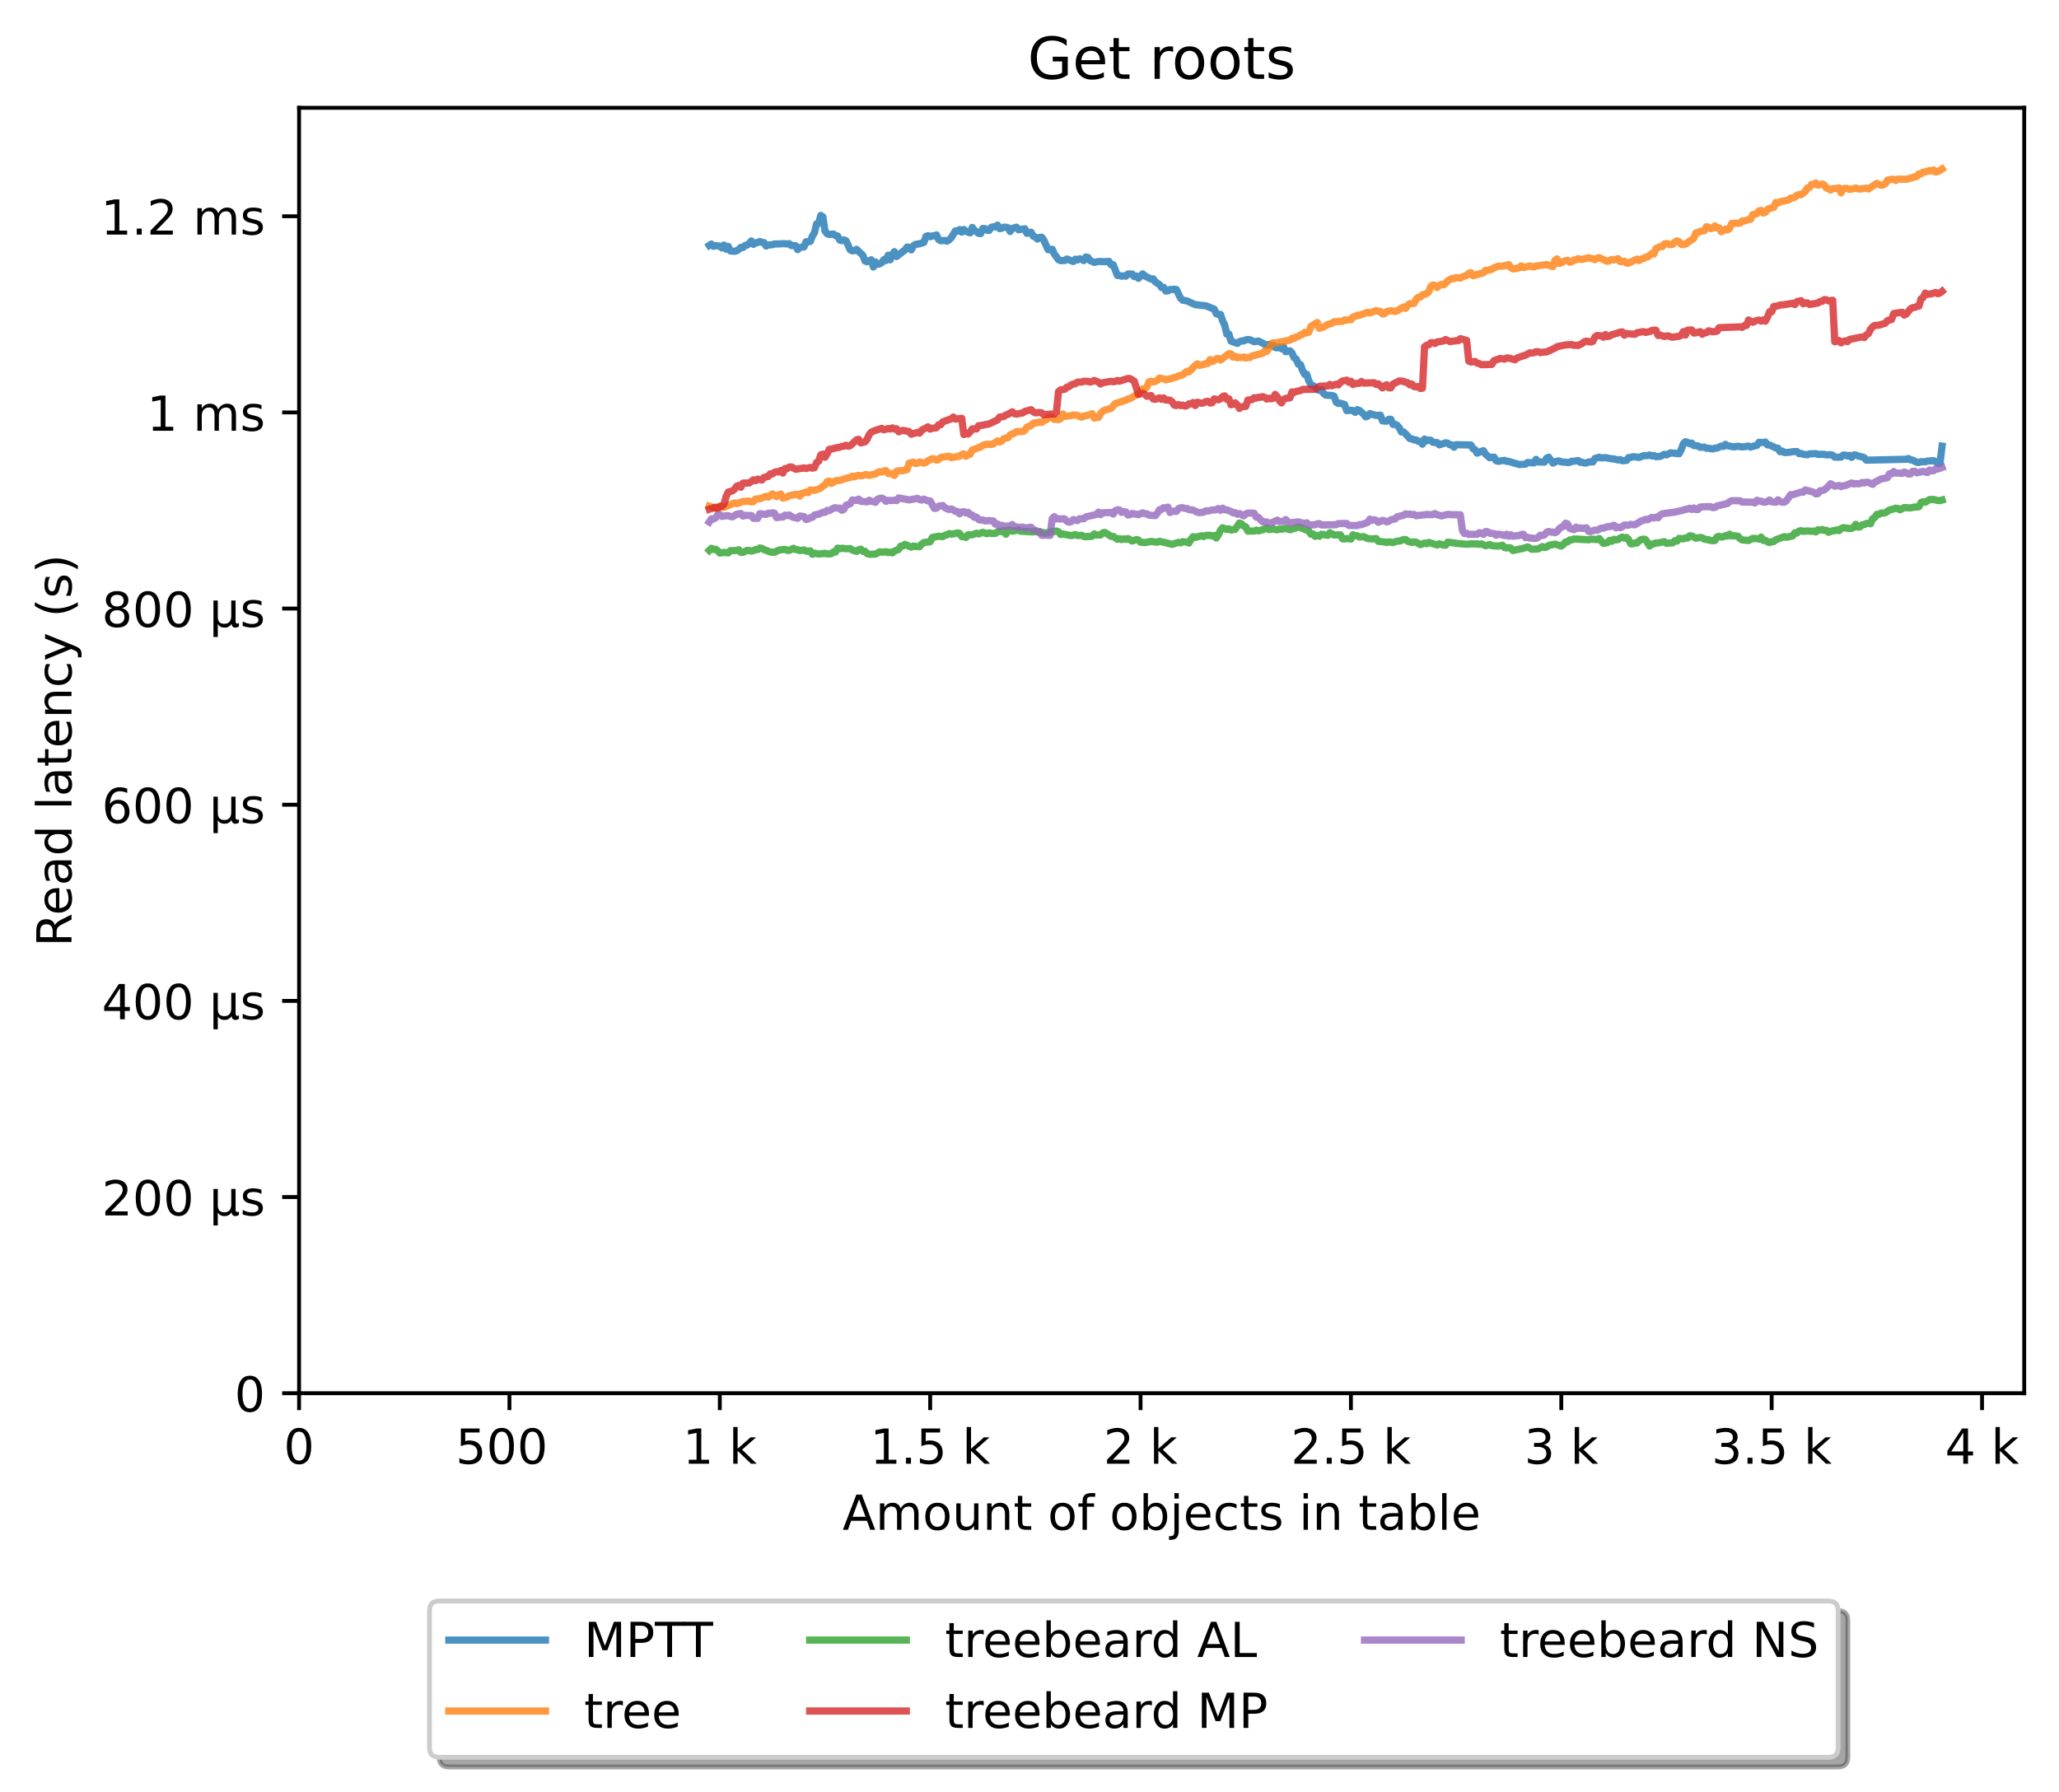 <?xml version="1.0" encoding="utf-8" standalone="no"?>
<!DOCTYPE svg PUBLIC "-//W3C//DTD SVG 1.1//EN"
  "http://www.w3.org/Graphics/SVG/1.1/DTD/svg11.dtd">
<!-- Created with matplotlib (https://matplotlib.org/) -->
<svg height="371.002pt" version="1.1" viewBox="0 0 426.229 371.002" width="426.229pt" xmlns="http://www.w3.org/2000/svg" xmlns:xlink="http://www.w3.org/1999/xlink">
 <defs>
  <style type="text/css">*{stroke-linecap:butt;stroke-linejoin:round;}</style>
 </defs>
 <g id="figure_1">
  <g id="patch_1">
   <path d="M 0 371.002 
L 426.229 371.002 
L 426.229 0 
L 0 0 
z
" style="fill:#ffffff;"/>
  </g>
  <g id="axes_1">
   <g id="patch_2">
    <path d="M 61.909 288.43 
L 419.029 288.43 
L 419.029 22.318 
L 61.909 22.318 
z
" style="fill:#ffffff;"/>
   </g>
   <g id="matplotlib.axis_1">
    <g id="xtick_1">
     <g id="line2d_1">
      <defs>
       <path d="M 0 0 
L 0 3.5 
" id="mb79032a6cc" style="stroke:#000000;stroke-width:0.8;"/>
      </defs>
      <g>
       <use style="stroke:#000000;stroke-width:0.8;" x="61.909" xlink:href="#mb79032a6cc" y="288.43"/>
      </g>
     </g>
     <g id="text_1">
      <!-- 0 -->
      <g transform="translate(58.728 303.029)scale(0.1 -0.1)">
       <defs>
        <path d="M 31.781 66.406 
Q 24.172 66.406 20.328 58.906 
Q 16.5 51.422 16.5 36.375 
Q 16.5 21.391 20.328 13.891 
Q 24.172 6.391 31.781 6.391 
Q 39.453 6.391 43.281 13.891 
Q 47.125 21.391 47.125 36.375 
Q 47.125 51.422 43.281 58.906 
Q 39.453 66.406 31.781 66.406 
z
M 31.781 74.219 
Q 44.047 74.219 50.516 64.516 
Q 56.984 54.828 56.984 36.375 
Q 56.984 17.969 50.516 8.266 
Q 44.047 -1.422 31.781 -1.422 
Q 19.531 -1.422 13.062 8.266 
Q 6.594 17.969 6.594 36.375 
Q 6.594 54.828 13.062 64.516 
Q 19.531 74.219 31.781 74.219 
z
" id="DejaVuSans-48"/>
       </defs>
       <use xlink:href="#DejaVuSans-48"/>
      </g>
     </g>
    </g>
    <g id="xtick_2">
     <g id="line2d_2">
      <g>
       <use style="stroke:#000000;stroke-width:0.8;" x="105.458" xlink:href="#mb79032a6cc" y="288.43"/>
      </g>
     </g>
     <g id="text_2">
      <!-- 500  -->
      <g transform="translate(94.325 303.029)scale(0.1 -0.1)">
       <defs>
        <path d="M 10.797 72.906 
L 49.516 72.906 
L 49.516 64.594 
L 19.828 64.594 
L 19.828 46.734 
Q 21.969 47.469 24.109 47.828 
Q 26.266 48.188 28.422 48.188 
Q 40.625 48.188 47.75 41.5 
Q 54.891 34.812 54.891 23.391 
Q 54.891 11.625 47.562 5.094 
Q 40.234 -1.422 26.906 -1.422 
Q 22.312 -1.422 17.547 -0.641 
Q 12.797 0.141 7.719 1.703 
L 7.719 11.625 
Q 12.109 9.234 16.797 8.062 
Q 21.484 6.891 26.703 6.891 
Q 35.156 6.891 40.078 11.328 
Q 45.016 15.766 45.016 23.391 
Q 45.016 31 40.078 35.438 
Q 35.156 39.891 26.703 39.891 
Q 22.75 39.891 18.812 39.016 
Q 14.891 38.141 10.797 36.281 
z
" id="DejaVuSans-53"/>
        <path id="DejaVuSans-32"/>
       </defs>
       <use xlink:href="#DejaVuSans-53"/>
       <use x="63.623" xlink:href="#DejaVuSans-48"/>
       <use x="127.246" xlink:href="#DejaVuSans-48"/>
       <use x="190.869" xlink:href="#DejaVuSans-32"/>
      </g>
     </g>
    </g>
    <g id="xtick_3">
     <g id="line2d_3">
      <g>
       <use style="stroke:#000000;stroke-width:0.8;" x="149.007" xlink:href="#mb79032a6cc" y="288.43"/>
      </g>
     </g>
     <g id="text_3">
      <!-- 1 k -->
      <g transform="translate(141.341 303.029)scale(0.1 -0.1)">
       <defs>
        <path d="M 12.406 8.297 
L 28.516 8.297 
L 28.516 63.922 
L 10.984 60.406 
L 10.984 69.391 
L 28.422 72.906 
L 38.281 72.906 
L 38.281 8.297 
L 54.391 8.297 
L 54.391 0 
L 12.406 0 
z
" id="DejaVuSans-49"/>
        <path d="M 9.078 75.984 
L 18.109 75.984 
L 18.109 31.109 
L 44.922 54.688 
L 56.391 54.688 
L 27.391 29.109 
L 57.625 0 
L 45.906 0 
L 18.109 26.703 
L 18.109 0 
L 9.078 0 
z
" id="DejaVuSans-107"/>
       </defs>
       <use xlink:href="#DejaVuSans-49"/>
       <use x="63.623" xlink:href="#DejaVuSans-32"/>
       <use x="95.41" xlink:href="#DejaVuSans-107"/>
      </g>
     </g>
    </g>
    <g id="xtick_4">
     <g id="line2d_4">
      <g>
       <use style="stroke:#000000;stroke-width:0.8;" x="192.555" xlink:href="#mb79032a6cc" y="288.43"/>
      </g>
     </g>
     <g id="text_4">
      <!-- 1.5 k -->
      <g transform="translate(180.119 303.029)scale(0.1 -0.1)">
       <defs>
        <path d="M 10.688 12.406 
L 21 12.406 
L 21 0 
L 10.688 0 
z
" id="DejaVuSans-46"/>
       </defs>
       <use xlink:href="#DejaVuSans-49"/>
       <use x="63.623" xlink:href="#DejaVuSans-46"/>
       <use x="95.41" xlink:href="#DejaVuSans-53"/>
       <use x="159.033" xlink:href="#DejaVuSans-32"/>
       <use x="190.82" xlink:href="#DejaVuSans-107"/>
      </g>
     </g>
    </g>
    <g id="xtick_5">
     <g id="line2d_5">
      <g>
       <use style="stroke:#000000;stroke-width:0.8;" x="236.104" xlink:href="#mb79032a6cc" y="288.43"/>
      </g>
     </g>
     <g id="text_5">
      <!-- 2 k -->
      <g transform="translate(228.438 303.029)scale(0.1 -0.1)">
       <defs>
        <path d="M 19.188 8.297 
L 53.609 8.297 
L 53.609 0 
L 7.328 0 
L 7.328 8.297 
Q 12.938 14.109 22.625 23.891 
Q 32.328 33.688 34.812 36.531 
Q 39.547 41.844 41.422 45.531 
Q 43.312 49.219 43.312 52.781 
Q 43.312 58.594 39.234 62.25 
Q 35.156 65.922 28.609 65.922 
Q 23.969 65.922 18.812 64.312 
Q 13.672 62.703 7.812 59.422 
L 7.812 69.391 
Q 13.766 71.781 18.938 73 
Q 24.125 74.219 28.422 74.219 
Q 39.75 74.219 46.484 68.547 
Q 53.219 62.891 53.219 53.422 
Q 53.219 48.922 51.531 44.891 
Q 49.859 40.875 45.406 35.406 
Q 44.188 33.984 37.641 27.219 
Q 31.109 20.453 19.188 8.297 
z
" id="DejaVuSans-50"/>
       </defs>
       <use xlink:href="#DejaVuSans-50"/>
       <use x="63.623" xlink:href="#DejaVuSans-32"/>
       <use x="95.41" xlink:href="#DejaVuSans-107"/>
      </g>
     </g>
    </g>
    <g id="xtick_6">
     <g id="line2d_6">
      <g>
       <use style="stroke:#000000;stroke-width:0.8;" x="279.652" xlink:href="#mb79032a6cc" y="288.43"/>
      </g>
     </g>
     <g id="text_6">
      <!-- 2.5 k -->
      <g transform="translate(267.216 303.029)scale(0.1 -0.1)">
       <use xlink:href="#DejaVuSans-50"/>
       <use x="63.623" xlink:href="#DejaVuSans-46"/>
       <use x="95.41" xlink:href="#DejaVuSans-53"/>
       <use x="159.033" xlink:href="#DejaVuSans-32"/>
       <use x="190.82" xlink:href="#DejaVuSans-107"/>
      </g>
     </g>
    </g>
    <g id="xtick_7">
     <g id="line2d_7">
      <g>
       <use style="stroke:#000000;stroke-width:0.8;" x="323.201" xlink:href="#mb79032a6cc" y="288.43"/>
      </g>
     </g>
     <g id="text_7">
      <!-- 3 k -->
      <g transform="translate(315.535 303.029)scale(0.1 -0.1)">
       <defs>
        <path d="M 40.578 39.312 
Q 47.656 37.797 51.625 33 
Q 55.609 28.219 55.609 21.188 
Q 55.609 10.406 48.188 4.484 
Q 40.766 -1.422 27.094 -1.422 
Q 22.516 -1.422 17.656 -0.516 
Q 12.797 0.391 7.625 2.203 
L 7.625 11.719 
Q 11.719 9.328 16.594 8.109 
Q 21.484 6.891 26.812 6.891 
Q 36.078 6.891 40.938 10.547 
Q 45.797 14.203 45.797 21.188 
Q 45.797 27.641 41.281 31.266 
Q 36.766 34.906 28.719 34.906 
L 20.219 34.906 
L 20.219 43.016 
L 29.109 43.016 
Q 36.375 43.016 40.234 45.922 
Q 44.094 48.828 44.094 54.297 
Q 44.094 59.906 40.109 62.906 
Q 36.141 65.922 28.719 65.922 
Q 24.656 65.922 20.016 65.031 
Q 15.375 64.156 9.812 62.312 
L 9.812 71.094 
Q 15.438 72.656 20.344 73.438 
Q 25.25 74.219 29.594 74.219 
Q 40.828 74.219 47.359 69.109 
Q 53.906 64.016 53.906 55.328 
Q 53.906 49.266 50.438 45.094 
Q 46.969 40.922 40.578 39.312 
z
" id="DejaVuSans-51"/>
       </defs>
       <use xlink:href="#DejaVuSans-51"/>
       <use x="63.623" xlink:href="#DejaVuSans-32"/>
       <use x="95.41" xlink:href="#DejaVuSans-107"/>
      </g>
     </g>
    </g>
    <g id="xtick_8">
     <g id="line2d_8">
      <g>
       <use style="stroke:#000000;stroke-width:0.8;" x="366.749" xlink:href="#mb79032a6cc" y="288.43"/>
      </g>
     </g>
     <g id="text_8">
      <!-- 3.5 k -->
      <g transform="translate(354.313 303.029)scale(0.1 -0.1)">
       <use xlink:href="#DejaVuSans-51"/>
       <use x="63.623" xlink:href="#DejaVuSans-46"/>
       <use x="95.41" xlink:href="#DejaVuSans-53"/>
       <use x="159.033" xlink:href="#DejaVuSans-32"/>
       <use x="190.82" xlink:href="#DejaVuSans-107"/>
      </g>
     </g>
    </g>
    <g id="xtick_9">
     <g id="line2d_9">
      <g>
       <use style="stroke:#000000;stroke-width:0.8;" x="410.298" xlink:href="#mb79032a6cc" y="288.43"/>
      </g>
     </g>
     <g id="text_9">
      <!-- 4 k -->
      <g transform="translate(402.632 303.029)scale(0.1 -0.1)">
       <defs>
        <path d="M 37.797 64.312 
L 12.891 25.391 
L 37.797 25.391 
z
M 35.203 72.906 
L 47.609 72.906 
L 47.609 25.391 
L 58.016 25.391 
L 58.016 17.188 
L 47.609 17.188 
L 47.609 0 
L 37.797 0 
L 37.797 17.188 
L 4.891 17.188 
L 4.891 26.703 
z
" id="DejaVuSans-52"/>
       </defs>
       <use xlink:href="#DejaVuSans-52"/>
       <use x="63.623" xlink:href="#DejaVuSans-32"/>
       <use x="95.41" xlink:href="#DejaVuSans-107"/>
      </g>
     </g>
    </g>
    <g id="text_10">
     <!-- Amount of objects in table -->
     <g transform="translate(174.411 316.707)scale(0.1 -0.1)">
      <defs>
       <path d="M 34.188 63.188 
L 20.797 26.906 
L 47.609 26.906 
z
M 28.609 72.906 
L 39.797 72.906 
L 67.578 0 
L 57.328 0 
L 50.688 18.703 
L 17.828 18.703 
L 11.188 0 
L 0.781 0 
z
" id="DejaVuSans-65"/>
       <path d="M 52 44.188 
Q 55.375 50.25 60.062 53.125 
Q 64.75 56 71.094 56 
Q 79.641 56 84.281 50.016 
Q 88.922 44.047 88.922 33.016 
L 88.922 0 
L 79.891 0 
L 79.891 32.719 
Q 79.891 40.578 77.094 44.375 
Q 74.312 48.188 68.609 48.188 
Q 61.625 48.188 57.562 43.547 
Q 53.516 38.922 53.516 30.906 
L 53.516 0 
L 44.484 0 
L 44.484 32.719 
Q 44.484 40.625 41.703 44.406 
Q 38.922 48.188 33.109 48.188 
Q 26.219 48.188 22.156 43.531 
Q 18.109 38.875 18.109 30.906 
L 18.109 0 
L 9.078 0 
L 9.078 54.688 
L 18.109 54.688 
L 18.109 46.188 
Q 21.188 51.219 25.484 53.609 
Q 29.781 56 35.688 56 
Q 41.656 56 45.828 52.969 
Q 50 49.953 52 44.188 
z
" id="DejaVuSans-109"/>
       <path d="M 30.609 48.391 
Q 23.391 48.391 19.188 42.75 
Q 14.984 37.109 14.984 27.297 
Q 14.984 17.484 19.156 11.844 
Q 23.344 6.203 30.609 6.203 
Q 37.797 6.203 41.984 11.859 
Q 46.188 17.531 46.188 27.297 
Q 46.188 37.016 41.984 42.703 
Q 37.797 48.391 30.609 48.391 
z
M 30.609 56 
Q 42.328 56 49.016 48.375 
Q 55.719 40.766 55.719 27.297 
Q 55.719 13.875 49.016 6.219 
Q 42.328 -1.422 30.609 -1.422 
Q 18.844 -1.422 12.172 6.219 
Q 5.516 13.875 5.516 27.297 
Q 5.516 40.766 12.172 48.375 
Q 18.844 56 30.609 56 
z
" id="DejaVuSans-111"/>
       <path d="M 8.5 21.578 
L 8.5 54.688 
L 17.484 54.688 
L 17.484 21.922 
Q 17.484 14.156 20.5 10.266 
Q 23.531 6.391 29.594 6.391 
Q 36.859 6.391 41.078 11.031 
Q 45.312 15.672 45.312 23.688 
L 45.312 54.688 
L 54.297 54.688 
L 54.297 0 
L 45.312 0 
L 45.312 8.406 
Q 42.047 3.422 37.719 1 
Q 33.406 -1.422 27.688 -1.422 
Q 18.266 -1.422 13.375 4.438 
Q 8.5 10.297 8.5 21.578 
z
M 31.109 56 
z
" id="DejaVuSans-117"/>
       <path d="M 54.891 33.016 
L 54.891 0 
L 45.906 0 
L 45.906 32.719 
Q 45.906 40.484 42.875 44.328 
Q 39.844 48.188 33.797 48.188 
Q 26.516 48.188 22.312 43.547 
Q 18.109 38.922 18.109 30.906 
L 18.109 0 
L 9.078 0 
L 9.078 54.688 
L 18.109 54.688 
L 18.109 46.188 
Q 21.344 51.125 25.703 53.562 
Q 30.078 56 35.797 56 
Q 45.219 56 50.047 50.172 
Q 54.891 44.344 54.891 33.016 
z
" id="DejaVuSans-110"/>
       <path d="M 18.312 70.219 
L 18.312 54.688 
L 36.812 54.688 
L 36.812 47.703 
L 18.312 47.703 
L 18.312 18.016 
Q 18.312 11.328 20.141 9.422 
Q 21.969 7.516 27.594 7.516 
L 36.812 7.516 
L 36.812 0 
L 27.594 0 
Q 17.188 0 13.234 3.875 
Q 9.281 7.766 9.281 18.016 
L 9.281 47.703 
L 2.688 47.703 
L 2.688 54.688 
L 9.281 54.688 
L 9.281 70.219 
z
" id="DejaVuSans-116"/>
       <path d="M 37.109 75.984 
L 37.109 68.5 
L 28.516 68.5 
Q 23.688 68.5 21.797 66.547 
Q 19.922 64.594 19.922 59.516 
L 19.922 54.688 
L 34.719 54.688 
L 34.719 47.703 
L 19.922 47.703 
L 19.922 0 
L 10.891 0 
L 10.891 47.703 
L 2.297 47.703 
L 2.297 54.688 
L 10.891 54.688 
L 10.891 58.5 
Q 10.891 67.625 15.141 71.797 
Q 19.391 75.984 28.609 75.984 
z
" id="DejaVuSans-102"/>
       <path d="M 48.688 27.297 
Q 48.688 37.203 44.609 42.844 
Q 40.531 48.484 33.406 48.484 
Q 26.266 48.484 22.188 42.844 
Q 18.109 37.203 18.109 27.297 
Q 18.109 17.391 22.188 11.75 
Q 26.266 6.109 33.406 6.109 
Q 40.531 6.109 44.609 11.75 
Q 48.688 17.391 48.688 27.297 
z
M 18.109 46.391 
Q 20.953 51.266 25.266 53.625 
Q 29.594 56 35.594 56 
Q 45.562 56 51.781 48.094 
Q 58.016 40.188 58.016 27.297 
Q 58.016 14.406 51.781 6.484 
Q 45.562 -1.422 35.594 -1.422 
Q 29.594 -1.422 25.266 0.953 
Q 20.953 3.328 18.109 8.203 
L 18.109 0 
L 9.078 0 
L 9.078 75.984 
L 18.109 75.984 
z
" id="DejaVuSans-98"/>
       <path d="M 9.422 54.688 
L 18.406 54.688 
L 18.406 -0.984 
Q 18.406 -11.422 14.422 -16.109 
Q 10.453 -20.797 1.609 -20.797 
L -1.812 -20.797 
L -1.812 -13.188 
L 0.594 -13.188 
Q 5.719 -13.188 7.562 -10.812 
Q 9.422 -8.453 9.422 -0.984 
z
M 9.422 75.984 
L 18.406 75.984 
L 18.406 64.594 
L 9.422 64.594 
z
" id="DejaVuSans-106"/>
       <path d="M 56.203 29.594 
L 56.203 25.203 
L 14.891 25.203 
Q 15.484 15.922 20.484 11.062 
Q 25.484 6.203 34.422 6.203 
Q 39.594 6.203 44.453 7.469 
Q 49.312 8.734 54.109 11.281 
L 54.109 2.781 
Q 49.266 0.734 44.188 -0.344 
Q 39.109 -1.422 33.891 -1.422 
Q 20.797 -1.422 13.156 6.188 
Q 5.516 13.812 5.516 26.812 
Q 5.516 40.234 12.766 48.109 
Q 20.016 56 32.328 56 
Q 43.359 56 49.781 48.891 
Q 56.203 41.797 56.203 29.594 
z
M 47.219 32.234 
Q 47.125 39.594 43.094 43.984 
Q 39.062 48.391 32.422 48.391 
Q 24.906 48.391 20.391 44.141 
Q 15.875 39.891 15.188 32.172 
z
" id="DejaVuSans-101"/>
       <path d="M 48.781 52.594 
L 48.781 44.188 
Q 44.969 46.297 41.141 47.344 
Q 37.312 48.391 33.406 48.391 
Q 24.656 48.391 19.812 42.844 
Q 14.984 37.312 14.984 27.297 
Q 14.984 17.281 19.812 11.734 
Q 24.656 6.203 33.406 6.203 
Q 37.312 6.203 41.141 7.25 
Q 44.969 8.297 48.781 10.406 
L 48.781 2.094 
Q 45.016 0.344 40.984 -0.531 
Q 36.969 -1.422 32.422 -1.422 
Q 20.062 -1.422 12.781 6.344 
Q 5.516 14.109 5.516 27.297 
Q 5.516 40.672 12.859 48.328 
Q 20.219 56 33.016 56 
Q 37.156 56 41.109 55.141 
Q 45.062 54.297 48.781 52.594 
z
" id="DejaVuSans-99"/>
       <path d="M 44.281 53.078 
L 44.281 44.578 
Q 40.484 46.531 36.375 47.5 
Q 32.281 48.484 27.875 48.484 
Q 21.188 48.484 17.844 46.438 
Q 14.5 44.391 14.5 40.281 
Q 14.5 37.156 16.891 35.375 
Q 19.281 33.594 26.516 31.984 
L 29.594 31.297 
Q 39.156 29.25 43.188 25.516 
Q 47.219 21.781 47.219 15.094 
Q 47.219 7.469 41.188 3.016 
Q 35.156 -1.422 24.609 -1.422 
Q 20.219 -1.422 15.453 -0.562 
Q 10.688 0.297 5.422 2 
L 5.422 11.281 
Q 10.406 8.688 15.234 7.391 
Q 20.062 6.109 24.812 6.109 
Q 31.156 6.109 34.562 8.281 
Q 37.984 10.453 37.984 14.406 
Q 37.984 18.062 35.516 20.016 
Q 33.062 21.969 24.703 23.781 
L 21.578 24.516 
Q 13.234 26.266 9.516 29.906 
Q 5.812 33.547 5.812 39.891 
Q 5.812 47.609 11.281 51.797 
Q 16.75 56 26.812 56 
Q 31.781 56 36.172 55.266 
Q 40.578 54.547 44.281 53.078 
z
" id="DejaVuSans-115"/>
       <path d="M 9.422 54.688 
L 18.406 54.688 
L 18.406 0 
L 9.422 0 
z
M 9.422 75.984 
L 18.406 75.984 
L 18.406 64.594 
L 9.422 64.594 
z
" id="DejaVuSans-105"/>
       <path d="M 34.281 27.484 
Q 23.391 27.484 19.188 25 
Q 14.984 22.516 14.984 16.5 
Q 14.984 11.719 18.141 8.906 
Q 21.297 6.109 26.703 6.109 
Q 34.188 6.109 38.703 11.406 
Q 43.219 16.703 43.219 25.484 
L 43.219 27.484 
z
M 52.203 31.203 
L 52.203 0 
L 43.219 0 
L 43.219 8.297 
Q 40.141 3.328 35.547 0.953 
Q 30.953 -1.422 24.312 -1.422 
Q 15.922 -1.422 10.953 3.297 
Q 6 8.016 6 15.922 
Q 6 25.141 12.172 29.828 
Q 18.359 34.516 30.609 34.516 
L 43.219 34.516 
L 43.219 35.406 
Q 43.219 41.609 39.141 45 
Q 35.062 48.391 27.688 48.391 
Q 23 48.391 18.547 47.266 
Q 14.109 46.141 10.016 43.891 
L 10.016 52.203 
Q 14.938 54.109 19.578 55.047 
Q 24.219 56 28.609 56 
Q 40.484 56 46.344 49.844 
Q 52.203 43.703 52.203 31.203 
z
" id="DejaVuSans-97"/>
       <path d="M 9.422 75.984 
L 18.406 75.984 
L 18.406 0 
L 9.422 0 
z
" id="DejaVuSans-108"/>
      </defs>
      <use xlink:href="#DejaVuSans-65"/>
      <use x="68.408" xlink:href="#DejaVuSans-109"/>
      <use x="165.82" xlink:href="#DejaVuSans-111"/>
      <use x="227.002" xlink:href="#DejaVuSans-117"/>
      <use x="290.381" xlink:href="#DejaVuSans-110"/>
      <use x="353.76" xlink:href="#DejaVuSans-116"/>
      <use x="392.969" xlink:href="#DejaVuSans-32"/>
      <use x="424.756" xlink:href="#DejaVuSans-111"/>
      <use x="485.938" xlink:href="#DejaVuSans-102"/>
      <use x="521.143" xlink:href="#DejaVuSans-32"/>
      <use x="552.93" xlink:href="#DejaVuSans-111"/>
      <use x="614.111" xlink:href="#DejaVuSans-98"/>
      <use x="677.588" xlink:href="#DejaVuSans-106"/>
      <use x="705.371" xlink:href="#DejaVuSans-101"/>
      <use x="766.895" xlink:href="#DejaVuSans-99"/>
      <use x="821.875" xlink:href="#DejaVuSans-116"/>
      <use x="861.084" xlink:href="#DejaVuSans-115"/>
      <use x="913.184" xlink:href="#DejaVuSans-32"/>
      <use x="944.971" xlink:href="#DejaVuSans-105"/>
      <use x="972.754" xlink:href="#DejaVuSans-110"/>
      <use x="1036.133" xlink:href="#DejaVuSans-32"/>
      <use x="1067.92" xlink:href="#DejaVuSans-116"/>
      <use x="1107.129" xlink:href="#DejaVuSans-97"/>
      <use x="1168.408" xlink:href="#DejaVuSans-98"/>
      <use x="1231.885" xlink:href="#DejaVuSans-108"/>
      <use x="1259.668" xlink:href="#DejaVuSans-101"/>
     </g>
    </g>
   </g>
   <g id="matplotlib.axis_2">
    <g id="ytick_1">
     <g id="line2d_10">
      <defs>
       <path d="M 0 0 
L -3.5 0 
" id="m2d4d3e83ef" style="stroke:#000000;stroke-width:0.8;"/>
      </defs>
      <g>
       <use style="stroke:#000000;stroke-width:0.8;" x="61.909" xlink:href="#m2d4d3e83ef" y="288.43"/>
      </g>
     </g>
     <g id="text_11">
      <!-- 0 -->
      <g transform="translate(48.547 292.229)scale(0.1 -0.1)">
       <use xlink:href="#DejaVuSans-48"/>
      </g>
     </g>
    </g>
    <g id="ytick_2">
     <g id="line2d_11">
      <g>
       <use style="stroke:#000000;stroke-width:0.8;" x="61.909" xlink:href="#m2d4d3e83ef" y="247.82"/>
      </g>
     </g>
     <g id="text_12">
      <!-- 200 µs -->
      <g transform="translate(21.072 251.619)scale(0.1 -0.1)">
       <defs>
        <path d="M 8.5 -20.797 
L 8.5 54.688 
L 17.484 54.688 
L 17.484 20.703 
Q 17.484 13.625 20.844 10 
Q 24.219 6.391 30.812 6.391 
Q 38.031 6.391 41.672 10.484 
Q 45.312 14.594 45.312 22.797 
L 45.312 54.688 
L 54.297 54.688 
L 54.297 12.594 
Q 54.297 9.672 55.141 8.281 
Q 56 6.891 57.812 6.891 
Q 58.25 6.891 59.031 7.156 
Q 59.812 7.422 61.188 8.016 
L 61.188 0.781 
Q 59.188 -0.344 57.391 -0.875 
Q 55.609 -1.422 53.906 -1.422 
Q 50.531 -1.422 48.531 0.484 
Q 46.531 2.391 45.797 6.297 
Q 43.359 2.438 39.812 0.5 
Q 36.281 -1.422 31.5 -1.422 
Q 26.516 -1.422 23.016 0.484 
Q 19.531 2.391 17.484 6.203 
L 17.484 -20.797 
z
" id="DejaVuSans-181"/>
       </defs>
       <use xlink:href="#DejaVuSans-50"/>
       <use x="63.623" xlink:href="#DejaVuSans-48"/>
       <use x="127.246" xlink:href="#DejaVuSans-48"/>
       <use x="190.869" xlink:href="#DejaVuSans-32"/>
       <use x="222.656" xlink:href="#DejaVuSans-181"/>
       <use x="286.279" xlink:href="#DejaVuSans-115"/>
      </g>
     </g>
    </g>
    <g id="ytick_3">
     <g id="line2d_12">
      <g>
       <use style="stroke:#000000;stroke-width:0.8;" x="61.909" xlink:href="#m2d4d3e83ef" y="207.21"/>
      </g>
     </g>
     <g id="text_13">
      <!-- 400 µs -->
      <g transform="translate(21.072 211.009)scale(0.1 -0.1)">
       <use xlink:href="#DejaVuSans-52"/>
       <use x="63.623" xlink:href="#DejaVuSans-48"/>
       <use x="127.246" xlink:href="#DejaVuSans-48"/>
       <use x="190.869" xlink:href="#DejaVuSans-32"/>
       <use x="222.656" xlink:href="#DejaVuSans-181"/>
       <use x="286.279" xlink:href="#DejaVuSans-115"/>
      </g>
     </g>
    </g>
    <g id="ytick_4">
     <g id="line2d_13">
      <g>
       <use style="stroke:#000000;stroke-width:0.8;" x="61.909" xlink:href="#m2d4d3e83ef" y="166.6"/>
      </g>
     </g>
     <g id="text_14">
      <!-- 600 µs -->
      <g transform="translate(21.072 170.399)scale(0.1 -0.1)">
       <defs>
        <path d="M 33.016 40.375 
Q 26.375 40.375 22.484 35.828 
Q 18.609 31.297 18.609 23.391 
Q 18.609 15.531 22.484 10.953 
Q 26.375 6.391 33.016 6.391 
Q 39.656 6.391 43.531 10.953 
Q 47.406 15.531 47.406 23.391 
Q 47.406 31.297 43.531 35.828 
Q 39.656 40.375 33.016 40.375 
z
M 52.594 71.297 
L 52.594 62.312 
Q 48.875 64.062 45.094 64.984 
Q 41.312 65.922 37.594 65.922 
Q 27.828 65.922 22.672 59.328 
Q 17.531 52.734 16.797 39.406 
Q 19.672 43.656 24.016 45.922 
Q 28.375 48.188 33.594 48.188 
Q 44.578 48.188 50.953 41.516 
Q 57.328 34.859 57.328 23.391 
Q 57.328 12.156 50.688 5.359 
Q 44.047 -1.422 33.016 -1.422 
Q 20.359 -1.422 13.672 8.266 
Q 6.984 17.969 6.984 36.375 
Q 6.984 53.656 15.188 63.938 
Q 23.391 74.219 37.203 74.219 
Q 40.922 74.219 44.703 73.484 
Q 48.484 72.75 52.594 71.297 
z
" id="DejaVuSans-54"/>
       </defs>
       <use xlink:href="#DejaVuSans-54"/>
       <use x="63.623" xlink:href="#DejaVuSans-48"/>
       <use x="127.246" xlink:href="#DejaVuSans-48"/>
       <use x="190.869" xlink:href="#DejaVuSans-32"/>
       <use x="222.656" xlink:href="#DejaVuSans-181"/>
       <use x="286.279" xlink:href="#DejaVuSans-115"/>
      </g>
     </g>
    </g>
    <g id="ytick_5">
     <g id="line2d_14">
      <g>
       <use style="stroke:#000000;stroke-width:0.8;" x="61.909" xlink:href="#m2d4d3e83ef" y="125.989"/>
      </g>
     </g>
     <g id="text_15">
      <!-- 800 µs -->
      <g transform="translate(21.072 129.789)scale(0.1 -0.1)">
       <defs>
        <path d="M 31.781 34.625 
Q 24.75 34.625 20.719 30.859 
Q 16.703 27.094 16.703 20.516 
Q 16.703 13.922 20.719 10.156 
Q 24.75 6.391 31.781 6.391 
Q 38.812 6.391 42.859 10.172 
Q 46.922 13.969 46.922 20.516 
Q 46.922 27.094 42.891 30.859 
Q 38.875 34.625 31.781 34.625 
z
M 21.922 38.812 
Q 15.578 40.375 12.031 44.719 
Q 8.5 49.078 8.5 55.328 
Q 8.5 64.062 14.719 69.141 
Q 20.953 74.219 31.781 74.219 
Q 42.672 74.219 48.875 69.141 
Q 55.078 64.062 55.078 55.328 
Q 55.078 49.078 51.531 44.719 
Q 48 40.375 41.703 38.812 
Q 48.828 37.156 52.797 32.312 
Q 56.781 27.484 56.781 20.516 
Q 56.781 9.906 50.312 4.234 
Q 43.844 -1.422 31.781 -1.422 
Q 19.734 -1.422 13.25 4.234 
Q 6.781 9.906 6.781 20.516 
Q 6.781 27.484 10.781 32.312 
Q 14.797 37.156 21.922 38.812 
z
M 18.312 54.391 
Q 18.312 48.734 21.844 45.562 
Q 25.391 42.391 31.781 42.391 
Q 38.141 42.391 41.719 45.562 
Q 45.312 48.734 45.312 54.391 
Q 45.312 60.062 41.719 63.234 
Q 38.141 66.406 31.781 66.406 
Q 25.391 66.406 21.844 63.234 
Q 18.312 60.062 18.312 54.391 
z
" id="DejaVuSans-56"/>
       </defs>
       <use xlink:href="#DejaVuSans-56"/>
       <use x="63.623" xlink:href="#DejaVuSans-48"/>
       <use x="127.246" xlink:href="#DejaVuSans-48"/>
       <use x="190.869" xlink:href="#DejaVuSans-32"/>
       <use x="222.656" xlink:href="#DejaVuSans-181"/>
       <use x="286.279" xlink:href="#DejaVuSans-115"/>
      </g>
     </g>
    </g>
    <g id="ytick_6">
     <g id="line2d_15">
      <g>
       <use style="stroke:#000000;stroke-width:0.8;" x="61.909" xlink:href="#m2d4d3e83ef" y="85.379"/>
      </g>
     </g>
     <g id="text_16">
      <!-- 1 ms -->
      <g transform="translate(30.419 89.178)scale(0.1 -0.1)">
       <use xlink:href="#DejaVuSans-49"/>
       <use x="63.623" xlink:href="#DejaVuSans-32"/>
       <use x="95.41" xlink:href="#DejaVuSans-109"/>
       <use x="192.822" xlink:href="#DejaVuSans-115"/>
      </g>
     </g>
    </g>
    <g id="ytick_7">
     <g id="line2d_16">
      <g>
       <use style="stroke:#000000;stroke-width:0.8;" x="61.909" xlink:href="#m2d4d3e83ef" y="44.769"/>
      </g>
     </g>
     <g id="text_17">
      <!-- 1.2 ms -->
      <g transform="translate(20.878 48.568)scale(0.1 -0.1)">
       <use xlink:href="#DejaVuSans-49"/>
       <use x="63.623" xlink:href="#DejaVuSans-46"/>
       <use x="95.41" xlink:href="#DejaVuSans-50"/>
       <use x="159.033" xlink:href="#DejaVuSans-32"/>
       <use x="190.82" xlink:href="#DejaVuSans-109"/>
       <use x="288.232" xlink:href="#DejaVuSans-115"/>
      </g>
     </g>
    </g>
    <g id="text_18">
     <!-- Read latency (s) -->
     <g transform="translate(14.798 195.99)rotate(-90)scale(0.1 -0.1)">
      <defs>
       <path d="M 44.391 34.188 
Q 47.562 33.109 50.562 29.594 
Q 53.562 26.078 56.594 19.922 
L 66.609 0 
L 56 0 
L 46.688 18.703 
Q 43.062 26.031 39.672 28.422 
Q 36.281 30.812 30.422 30.812 
L 19.672 30.812 
L 19.672 0 
L 9.812 0 
L 9.812 72.906 
L 32.078 72.906 
Q 44.578 72.906 50.734 67.672 
Q 56.891 62.453 56.891 51.906 
Q 56.891 45.016 53.688 40.469 
Q 50.484 35.938 44.391 34.188 
z
M 19.672 64.797 
L 19.672 38.922 
L 32.078 38.922 
Q 39.203 38.922 42.844 42.219 
Q 46.484 45.516 46.484 51.906 
Q 46.484 58.297 42.844 61.547 
Q 39.203 64.797 32.078 64.797 
z
" id="DejaVuSans-82"/>
       <path d="M 45.406 46.391 
L 45.406 75.984 
L 54.391 75.984 
L 54.391 0 
L 45.406 0 
L 45.406 8.203 
Q 42.578 3.328 38.25 0.953 
Q 33.938 -1.422 27.875 -1.422 
Q 17.969 -1.422 11.734 6.484 
Q 5.516 14.406 5.516 27.297 
Q 5.516 40.188 11.734 48.094 
Q 17.969 56 27.875 56 
Q 33.938 56 38.25 53.625 
Q 42.578 51.266 45.406 46.391 
z
M 14.797 27.297 
Q 14.797 17.391 18.875 11.75 
Q 22.953 6.109 30.078 6.109 
Q 37.203 6.109 41.297 11.75 
Q 45.406 17.391 45.406 27.297 
Q 45.406 37.203 41.297 42.844 
Q 37.203 48.484 30.078 48.484 
Q 22.953 48.484 18.875 42.844 
Q 14.797 37.203 14.797 27.297 
z
" id="DejaVuSans-100"/>
       <path d="M 32.172 -5.078 
Q 28.375 -14.844 24.75 -17.812 
Q 21.141 -20.797 15.094 -20.797 
L 7.906 -20.797 
L 7.906 -13.281 
L 13.188 -13.281 
Q 16.891 -13.281 18.938 -11.516 
Q 21 -9.766 23.484 -3.219 
L 25.094 0.875 
L 2.984 54.688 
L 12.5 54.688 
L 29.594 11.922 
L 46.688 54.688 
L 56.203 54.688 
z
" id="DejaVuSans-121"/>
       <path d="M 31 75.875 
Q 24.469 64.656 21.281 53.656 
Q 18.109 42.672 18.109 31.391 
Q 18.109 20.125 21.312 9.062 
Q 24.516 -2 31 -13.188 
L 23.188 -13.188 
Q 15.875 -1.703 12.234 9.375 
Q 8.594 20.453 8.594 31.391 
Q 8.594 42.281 12.203 53.312 
Q 15.828 64.359 23.188 75.875 
z
" id="DejaVuSans-40"/>
       <path d="M 8.016 75.875 
L 15.828 75.875 
Q 23.141 64.359 26.781 53.312 
Q 30.422 42.281 30.422 31.391 
Q 30.422 20.453 26.781 9.375 
Q 23.141 -1.703 15.828 -13.188 
L 8.016 -13.188 
Q 14.5 -2 17.703 9.062 
Q 20.906 20.125 20.906 31.391 
Q 20.906 42.672 17.703 53.656 
Q 14.5 64.656 8.016 75.875 
z
" id="DejaVuSans-41"/>
      </defs>
      <use xlink:href="#DejaVuSans-82"/>
      <use x="64.982" xlink:href="#DejaVuSans-101"/>
      <use x="126.506" xlink:href="#DejaVuSans-97"/>
      <use x="187.785" xlink:href="#DejaVuSans-100"/>
      <use x="251.262" xlink:href="#DejaVuSans-32"/>
      <use x="283.049" xlink:href="#DejaVuSans-108"/>
      <use x="310.832" xlink:href="#DejaVuSans-97"/>
      <use x="372.111" xlink:href="#DejaVuSans-116"/>
      <use x="411.32" xlink:href="#DejaVuSans-101"/>
      <use x="472.844" xlink:href="#DejaVuSans-110"/>
      <use x="536.223" xlink:href="#DejaVuSans-99"/>
      <use x="591.203" xlink:href="#DejaVuSans-121"/>
      <use x="650.383" xlink:href="#DejaVuSans-32"/>
      <use x="682.17" xlink:href="#DejaVuSans-40"/>
      <use x="721.184" xlink:href="#DejaVuSans-115"/>
      <use x="773.283" xlink:href="#DejaVuSans-41"/>
     </g>
    </g>
   </g>
   <g id="line2d_17">
    <path clip-path="url(#pa43805ea3a)" d="M 146.829 50.811 
L 147.265 50.53 
L 147.7 50.986 
L 148.136 50.851 
L 149.007 50.959 
L 149.442 51.328 
L 149.877 50.735 
L 150.313 51.593 
L 150.748 51.014 
L 151.184 51.95 
L 152.055 52.032 
L 152.49 51.917 
L 152.926 51.634 
L 153.361 51.216 
L 153.797 51.254 
L 154.232 50.816 
L 154.668 50.729 
L 155.103 50.394 
L 155.539 49.884 
L 155.974 50.577 
L 156.41 50.268 
L 156.845 50.205 
L 157.281 50 
L 157.716 50.184 
L 158.152 50.214 
L 158.587 50.94 
L 159.023 50.728 
L 159.894 50.66 
L 160.329 50.507 
L 161.2 50.501 
L 162.071 50.443 
L 162.942 50.494 
L 163.378 50.446 
L 163.813 50.842 
L 164.684 50.853 
L 165.119 51.67 
L 165.555 51.27 
L 165.99 51.139 
L 166.426 51.138 
L 166.861 50.045 
L 167.297 50.089 
L 167.732 49.968 
L 168.168 48.884 
L 168.603 48.16 
L 169.039 46.343 
L 169.474 46.221 
L 169.91 44.596 
L 170.345 44.907 
L 170.781 47.824 
L 171.216 48.382 
L 171.652 48.548 
L 172.523 48.448 
L 172.958 48.795 
L 173.394 48.853 
L 173.829 49.7 
L 174.265 49.817 
L 174.7 49.669 
L 175.136 49.854 
L 176.007 51.72 
L 176.442 51.939 
L 176.878 51.875 
L 177.313 51.624 
L 178.62 52.863 
L 179.055 54.034 
L 179.49 54.178 
L 180.361 53.787 
L 180.797 55.27 
L 181.232 54.236 
L 181.668 54.713 
L 182.103 54.621 
L 182.539 54.372 
L 182.974 53.747 
L 183.41 53.94 
L 183.845 52.85 
L 184.281 53.787 
L 184.716 52.639 
L 185.152 52.098 
L 185.587 53.102 
L 186.894 52.087 
L 187.329 51.78 
L 187.765 51.152 
L 188.2 51.203 
L 188.636 51.728 
L 189.071 50.905 
L 189.507 50.597 
L 190.378 50.46 
L 191.249 50.18 
L 191.684 48.937 
L 192.12 48.789 
L 192.555 49.012 
L 192.991 48.829 
L 193.426 48.84 
L 193.862 48.632 
L 194.297 49.582 
L 194.732 49.844 
L 195.603 49.771 
L 196.039 49.923 
L 196.474 49.649 
L 196.91 49.214 
L 197.781 47.795 
L 198.216 47.852 
L 198.652 47.516 
L 199.087 48.053 
L 199.523 47.51 
L 199.958 47.898 
L 200.829 48.207 
L 201.265 47.085 
L 201.7 47.655 
L 202.571 48.305 
L 203.007 48.356 
L 203.442 47.301 
L 203.878 47.318 
L 204.313 47.659 
L 204.749 47.705 
L 205.184 47.076 
L 205.62 46.947 
L 206.055 46.984 
L 206.491 46.603 
L 206.926 47.336 
L 207.362 47.249 
L 207.797 47.034 
L 208.233 47.028 
L 208.668 47.165 
L 209.104 47.924 
L 209.539 47.303 
L 210.41 47.029 
L 210.845 47.558 
L 212.152 47.37 
L 212.587 48.32 
L 213.023 48.115 
L 213.458 48.085 
L 213.894 48.906 
L 214.329 49.071 
L 214.765 49.491 
L 215.2 49.152 
L 215.636 49.104 
L 216.071 49.711 
L 216.942 51.66 
L 217.378 51.738 
L 217.813 51.601 
L 218.249 52.585 
L 219.12 53.76 
L 219.555 53.96 
L 220.426 53.925 
L 220.862 53.618 
L 222.168 54.144 
L 222.604 53.653 
L 223.039 53.832 
L 223.475 53.576 
L 223.91 53.694 
L 224.346 53.944 
L 224.781 53.212 
L 225.216 53.294 
L 225.652 53.943 
L 226.523 54.319 
L 227.394 54.129 
L 228.7 54.174 
L 229.571 54.114 
L 230.007 54.825 
L 230.442 54.797 
L 231.313 57.028 
L 231.749 57.04 
L 232.184 57.176 
L 232.62 57.097 
L 233.055 57.178 
L 233.491 56.73 
L 234.362 56.733 
L 234.797 57.267 
L 235.233 57.131 
L 235.668 57.624 
L 236.539 56.701 
L 236.975 57.114 
L 238.281 57.772 
L 238.717 57.725 
L 239.152 58.359 
L 240.023 58.923 
L 240.458 59.528 
L 240.894 59.49 
L 241.329 60.253 
L 241.765 60.23 
L 242.2 59.92 
L 242.636 59.956 
L 243.071 59.866 
L 243.507 59.929 
L 244.378 61.724 
L 244.813 62.142 
L 245.684 62.294 
L 247.426 63.071 
L 249.604 63.305 
L 251.346 63.997 
L 251.781 64.951 
L 252.217 65.103 
L 252.652 65.085 
L 253.088 66.404 
L 253.523 67.316 
L 253.959 69.176 
L 254.394 69.163 
L 254.83 70.623 
L 255.7 70.924 
L 256.136 71.091 
L 256.571 70.736 
L 257.007 70.573 
L 257.442 70.592 
L 257.878 70.352 
L 258.313 70.287 
L 258.749 70.341 
L 259.62 70.746 
L 260.491 70.599 
L 262.233 71.498 
L 262.668 71.289 
L 263.104 71.5 
L 263.539 71.51 
L 263.975 71.948 
L 264.41 72.007 
L 264.846 71.808 
L 265.281 72.204 
L 265.717 71.82 
L 266.152 72.818 
L 267.023 72.625 
L 267.459 73.087 
L 267.894 74.067 
L 268.33 74.345 
L 268.765 75.397 
L 269.201 75.471 
L 269.636 76.686 
L 270.072 77.506 
L 270.507 77.482 
L 270.942 78.877 
L 271.378 79.653 
L 271.813 79.829 
L 272.249 80.132 
L 272.684 80.675 
L 273.12 80.815 
L 273.555 80.738 
L 273.991 81.468 
L 274.426 81.787 
L 275.733 81.89 
L 276.168 82.029 
L 276.604 83.259 
L 277.039 83.517 
L 277.475 83.469 
L 278.346 83.749 
L 278.781 85.023 
L 279.652 84.926 
L 280.088 85.005 
L 280.523 85.369 
L 280.959 84.805 
L 281.394 84.964 
L 282.265 85.728 
L 282.701 86.299 
L 283.136 86.149 
L 283.572 85.626 
L 284.878 86.016 
L 285.749 85.946 
L 286.184 87.132 
L 287.055 87.196 
L 287.491 86.805 
L 287.926 86.799 
L 288.362 87.869 
L 288.797 87.843 
L 289.233 88.055 
L 289.668 88.587 
L 290.104 89.421 
L 290.539 89.418 
L 290.975 89.819 
L 291.846 90.797 
L 292.281 90.851 
L 292.717 91.082 
L 293.152 91.075 
L 293.588 91.375 
L 294.023 91.363 
L 294.459 91.96 
L 294.894 90.89 
L 295.33 91.27 
L 295.765 91.094 
L 296.201 91.153 
L 296.636 91.584 
L 297.507 91.632 
L 297.943 92.101 
L 299.249 91.673 
L 299.685 91.743 
L 300.12 92.092 
L 300.556 92.096 
L 300.991 92.584 
L 301.426 92.058 
L 304.475 92.129 
L 304.91 92.858 
L 305.346 93.101 
L 305.781 93.811 
L 306.652 93.436 
L 307.088 93.317 
L 307.523 94.039 
L 308.394 94.766 
L 309.265 94.629 
L 309.701 95.375 
L 310.136 95.506 
L 311.443 95.297 
L 311.878 95.521 
L 312.314 95.525 
L 314.491 96.168 
L 315.798 96.099 
L 316.233 95.741 
L 317.104 95.806 
L 317.539 95.83 
L 317.975 95.094 
L 318.41 95.631 
L 319.717 95.671 
L 320.152 94.873 
L 320.588 94.658 
L 321.459 95.878 
L 322.33 95.448 
L 322.765 95.429 
L 323.201 95.625 
L 324.507 95.735 
L 324.943 95.727 
L 325.378 95.484 
L 325.814 95.503 
L 326.685 95.331 
L 327.12 95.705 
L 327.556 95.697 
L 327.991 95.858 
L 328.427 95.843 
L 328.862 95.634 
L 329.733 95.623 
L 330.169 94.913 
L 331.04 94.65 
L 331.475 94.806 
L 332.346 94.728 
L 333.217 94.918 
L 334.088 95.025 
L 334.959 95.217 
L 335.394 95.142 
L 335.83 95.384 
L 336.701 95.32 
L 337.136 94.724 
L 337.572 94.721 
L 338.007 94.546 
L 339.314 94.7 
L 340.185 94.342 
L 341.056 94.326 
L 341.491 94.19 
L 341.927 94.389 
L 342.362 94.308 
L 342.798 94.547 
L 343.669 94.486 
L 344.54 94.056 
L 344.975 94.178 
L 345.846 93.747 
L 347.588 93.931 
L 348.023 93.08 
L 348.459 91.875 
L 348.894 91.455 
L 349.33 91.573 
L 349.765 91.87 
L 350.201 91.73 
L 350.636 92.238 
L 351.507 92.308 
L 351.943 92.605 
L 352.814 92.558 
L 353.249 92.808 
L 353.685 92.8 
L 354.556 92.948 
L 354.991 92.781 
L 355.427 92.773 
L 356.298 92.348 
L 356.733 92.43 
L 357.169 91.994 
L 357.604 92.269 
L 358.911 92.526 
L 359.782 92.385 
L 360.653 92.532 
L 361.959 92.344 
L 362.394 92.564 
L 363.265 92.29 
L 363.701 92.194 
L 364.136 91.569 
L 365.007 91.615 
L 365.443 91.506 
L 365.878 92.104 
L 366.314 92.122 
L 367.62 92.745 
L 368.056 92.793 
L 368.491 93.517 
L 368.927 93.381 
L 369.362 93.683 
L 370.233 93.661 
L 371.104 93.512 
L 371.975 93.479 
L 372.411 93.903 
L 372.846 93.872 
L 373.282 94.04 
L 374.153 94.155 
L 374.588 93.956 
L 375.895 93.912 
L 376.33 94.071 
L 377.636 94.059 
L 378.072 94.184 
L 378.943 94.133 
L 379.378 94.252 
L 379.814 94.654 
L 381.12 94.638 
L 381.556 94.215 
L 381.991 94.208 
L 382.427 94.409 
L 382.862 94.274 
L 383.298 94.691 
L 383.733 94.191 
L 384.169 94.192 
L 384.604 94.389 
L 385.475 94.597 
L 385.911 94.763 
L 386.346 95.268 
L 394.62 95.078 
L 395.056 94.913 
L 395.491 95.202 
L 395.927 95.26 
L 396.798 95.718 
L 397.233 95.743 
L 397.669 95.579 
L 398.54 95.601 
L 398.975 95.452 
L 400.282 95.376 
L 400.717 95.573 
L 401.153 95.906 
L 401.588 95.96 
L 402.024 92.363 
L 402.024 92.363 
" style="fill:none;stroke:#1f77b4;stroke-linecap:square;stroke-opacity:0.8;stroke-width:1.5;"/>
   </g>
   <g id="line2d_18">
    <path clip-path="url(#pa43805ea3a)" d="M 146.829 104.797 
L 147.7 105.064 
L 148.136 105.272 
L 148.571 105.121 
L 149.007 104.773 
L 149.442 105.001 
L 149.877 105.032 
L 152.055 104.125 
L 152.49 104.262 
L 153.361 103.993 
L 153.797 103.813 
L 155.103 103.751 
L 155.539 103.925 
L 155.974 103.829 
L 156.41 103.314 
L 157.281 103.256 
L 158.587 102.748 
L 159.023 102.919 
L 159.894 102.254 
L 160.765 102.803 
L 161.2 102.41 
L 161.636 102.293 
L 162.071 103.118 
L 162.942 102.897 
L 163.378 102.614 
L 164.684 102.368 
L 165.119 102.346 
L 165.555 102.7 
L 165.99 102.121 
L 166.426 102.056 
L 166.861 101.865 
L 167.297 102.014 
L 167.732 101.439 
L 168.603 101.502 
L 169.474 101.242 
L 169.91 101.059 
L 170.345 100.603 
L 170.781 100.403 
L 171.216 99.7 
L 171.652 99.601 
L 172.087 100.065 
L 172.523 99.862 
L 172.958 99.526 
L 173.829 99.468 
L 175.571 98.911 
L 176.007 98.826 
L 176.442 98.593 
L 176.878 98.725 
L 177.313 98.482 
L 177.749 98.414 
L 178.184 98.509 
L 178.62 98.445 
L 179.055 98.266 
L 179.49 98.271 
L 179.926 98.426 
L 180.797 98.192 
L 181.232 98.133 
L 181.668 97.807 
L 182.103 97.646 
L 182.539 97.732 
L 182.974 97.501 
L 183.41 97.439 
L 183.845 98.027 
L 184.716 98.035 
L 185.152 98.431 
L 185.587 97.583 
L 186.023 97.454 
L 186.894 97.451 
L 187.765 97.233 
L 188.2 95.893 
L 189.071 95.678 
L 189.507 95.964 
L 189.942 95.885 
L 190.378 95.638 
L 191.249 95.878 
L 191.684 95.726 
L 192.12 95.373 
L 192.991 94.961 
L 193.426 95.018 
L 193.862 95.245 
L 194.297 95.129 
L 194.732 94.713 
L 196.474 94.443 
L 196.91 94.746 
L 198.652 94.443 
L 199.087 94.096 
L 199.523 93.969 
L 199.958 94.446 
L 200.394 94.108 
L 200.829 94.007 
L 201.265 93.158 
L 203.007 92.528 
L 203.442 92.186 
L 204.313 91.959 
L 205.184 92.029 
L 205.62 91.88 
L 206.491 91.277 
L 206.926 91.513 
L 207.362 91.32 
L 207.797 90.805 
L 208.668 90.608 
L 209.104 90.034 
L 209.974 89.67 
L 210.41 89.359 
L 211.716 89.336 
L 212.152 89.1 
L 212.587 88.415 
L 213.458 88.083 
L 213.894 87.629 
L 214.329 87.511 
L 214.765 87.517 
L 215.2 87.366 
L 215.636 87.423 
L 217.378 86.357 
L 217.813 86.443 
L 218.249 86.837 
L 218.684 86.785 
L 219.12 86.88 
L 219.555 86.664 
L 219.991 85.712 
L 220.426 86.202 
L 221.733 86.05 
L 222.168 85.898 
L 223.039 85.985 
L 223.475 86.247 
L 223.91 86.354 
L 224.781 86.036 
L 225.216 85.973 
L 226.087 85.651 
L 226.523 86.555 
L 226.958 86.307 
L 227.394 86.422 
L 227.829 85.601 
L 228.265 85.159 
L 228.7 84.901 
L 230.007 84.537 
L 230.878 83.548 
L 233.055 82.857 
L 233.491 82.614 
L 233.926 82.512 
L 235.233 81.745 
L 235.668 81.589 
L 236.539 80.496 
L 236.975 80.528 
L 237.41 80.146 
L 237.846 79.055 
L 238.281 78.929 
L 238.717 79.063 
L 239.152 78.975 
L 239.588 78.733 
L 240.023 78.271 
L 240.894 78.443 
L 241.329 78.648 
L 241.765 78.494 
L 242.2 78.473 
L 243.071 78.143 
L 243.507 78.073 
L 243.942 77.831 
L 244.813 77.611 
L 245.684 76.881 
L 246.12 76.991 
L 247.426 75.655 
L 247.862 75.333 
L 248.297 75.637 
L 249.168 75.453 
L 249.604 75.278 
L 250.039 75.23 
L 250.475 74.46 
L 250.91 74.845 
L 251.346 74.667 
L 251.781 74.286 
L 252.217 74.208 
L 252.652 74.529 
L 254.394 73.225 
L 254.83 73.275 
L 255.265 73.942 
L 255.7 73.76 
L 256.136 74.072 
L 256.571 73.946 
L 257.007 74.028 
L 257.442 73.906 
L 257.878 74.111 
L 258.313 73.984 
L 258.749 74.02 
L 259.184 73.691 
L 261.362 73.137 
L 261.797 72.658 
L 262.233 72.747 
L 262.668 72.162 
L 263.104 71.384 
L 263.539 70.926 
L 263.975 71.005 
L 267.023 70.424 
L 267.459 70.045 
L 267.894 70.05 
L 268.33 69.764 
L 268.765 69.656 
L 269.201 69.348 
L 269.636 69.231 
L 270.072 68.805 
L 270.507 68.93 
L 270.942 68.741 
L 271.378 67.568 
L 272.684 66.771 
L 273.12 67.954 
L 273.991 67.711 
L 274.862 67.16 
L 275.733 66.933 
L 276.168 66.607 
L 277.91 66.527 
L 278.346 66.224 
L 278.781 66.299 
L 279.217 66.164 
L 279.652 66.198 
L 280.088 65.629 
L 280.523 65.514 
L 280.959 65.269 
L 281.394 65.282 
L 283.136 64.638 
L 283.572 64.788 
L 284.878 64.306 
L 285.314 64.443 
L 285.749 64.461 
L 286.184 64.987 
L 286.62 64.92 
L 287.055 64.511 
L 287.926 64.321 
L 288.797 64.483 
L 289.233 64.338 
L 290.104 63.801 
L 290.539 63.565 
L 290.975 63.839 
L 291.41 63.177 
L 291.846 62.863 
L 292.717 62.801 
L 293.152 61.97 
L 293.588 61.527 
L 294.023 61.498 
L 294.459 61.056 
L 295.33 60.772 
L 295.765 60.399 
L 296.201 59.276 
L 296.636 59.001 
L 297.072 59.099 
L 297.507 59.519 
L 297.943 59.086 
L 298.378 58.897 
L 298.814 58.955 
L 299.249 58.655 
L 299.685 58.122 
L 300.556 57.662 
L 300.991 57.691 
L 301.426 57.46 
L 302.297 57.58 
L 302.733 57.31 
L 303.604 57.01 
L 304.039 56.595 
L 304.475 56.445 
L 304.91 57.084 
L 307.088 56.466 
L 307.523 55.959 
L 307.959 55.985 
L 308.83 55.742 
L 309.265 55.449 
L 310.136 55.105 
L 311.007 55.111 
L 311.443 54.971 
L 311.878 55.025 
L 312.314 54.761 
L 312.749 55.399 
L 313.185 55.662 
L 313.62 55.649 
L 314.491 55.436 
L 314.927 55.043 
L 315.362 55.398 
L 316.668 55.081 
L 317.539 55.269 
L 317.975 55.075 
L 320.152 54.773 
L 321.459 55.181 
L 321.894 53.895 
L 322.33 53.615 
L 322.765 54.547 
L 323.201 54.419 
L 323.636 54.118 
L 324.507 53.893 
L 324.943 54.297 
L 325.378 54.157 
L 325.814 53.831 
L 326.249 53.78 
L 326.685 53.555 
L 327.12 53.69 
L 327.556 53.686 
L 328.862 53.357 
L 329.298 53.525 
L 329.733 53.557 
L 330.169 53.76 
L 330.604 53.434 
L 331.04 53.329 
L 332.346 53.96 
L 332.781 54.084 
L 333.652 53.725 
L 334.088 53.814 
L 334.959 53.551 
L 335.394 54.176 
L 336.265 54.08 
L 336.701 54.455 
L 337.136 54.457 
L 338.878 53.643 
L 339.314 53.937 
L 339.749 53.611 
L 340.185 53.539 
L 340.62 53.282 
L 341.056 53.207 
L 341.927 52.486 
L 342.362 52.578 
L 342.798 51.466 
L 343.669 51.051 
L 344.104 51.064 
L 344.54 50.516 
L 344.975 50.405 
L 345.846 50.667 
L 346.281 50.558 
L 346.717 50.117 
L 347.152 49.867 
L 347.588 50.044 
L 348.023 50.58 
L 348.459 50.64 
L 348.894 50.547 
L 350.636 49.317 
L 351.072 48.223 
L 351.507 48.136 
L 351.943 47.894 
L 352.814 47.744 
L 353.249 46.939 
L 353.685 47.032 
L 354.12 47.332 
L 354.556 47.226 
L 354.991 46.774 
L 355.427 47.185 
L 355.862 47.156 
L 356.298 47.968 
L 356.733 47.756 
L 357.169 47.416 
L 357.604 47.594 
L 358.04 47.299 
L 358.475 46.255 
L 360.217 46.187 
L 360.653 45.719 
L 361.088 45.773 
L 361.959 45.456 
L 362.394 45.371 
L 362.83 44.443 
L 363.701 44.217 
L 364.136 43.644 
L 364.572 43.564 
L 365.007 44.107 
L 365.443 43.937 
L 365.878 43.365 
L 366.314 43.15 
L 367.185 42.925 
L 367.62 41.911 
L 368.056 42.06 
L 368.491 41.76 
L 370.233 41.41 
L 370.669 41.017 
L 371.104 40.997 
L 371.54 40.819 
L 371.975 40.428 
L 372.411 40.287 
L 372.846 40.303 
L 373.717 39.642 
L 374.153 38.913 
L 374.588 38.785 
L 375.024 38.182 
L 375.459 38.186 
L 375.895 37.876 
L 376.33 38.314 
L 377.201 38.092 
L 377.636 38.299 
L 378.072 38.914 
L 378.507 39.066 
L 378.943 39.336 
L 379.378 39.062 
L 380.249 38.998 
L 380.685 38.903 
L 381.12 39.905 
L 381.556 39.089 
L 381.991 38.976 
L 382.427 39.032 
L 382.862 39.205 
L 383.298 39.162 
L 384.169 38.924 
L 384.604 39.104 
L 385.04 39.139 
L 386.346 38.948 
L 386.782 39.118 
L 388.524 37.964 
L 389.395 38.355 
L 389.83 38.279 
L 390.266 38.059 
L 390.701 37.309 
L 391.572 37.127 
L 392.007 37.113 
L 392.443 37.361 
L 392.878 37.083 
L 394.62 37.111 
L 396.798 36.511 
L 397.233 35.993 
L 397.669 35.983 
L 398.104 35.652 
L 398.975 35.462 
L 399.411 35.319 
L 399.846 35.403 
L 400.282 35.188 
L 400.717 35.615 
L 401.588 35.313 
L 402.024 34.99 
L 402.024 34.99 
" style="fill:none;stroke:#ff7f0e;stroke-linecap:square;stroke-opacity:0.8;stroke-width:1.5;"/>
   </g>
   <g id="line2d_19">
    <path clip-path="url(#pa43805ea3a)" d="M 146.829 113.952 
L 147.265 113.518 
L 147.7 113.774 
L 148.136 113.703 
L 148.571 114.022 
L 149.007 114.501 
L 149.877 114.359 
L 150.748 114.465 
L 151.184 114.002 
L 152.49 113.969 
L 152.926 113.812 
L 153.361 114.351 
L 153.797 114.359 
L 154.668 113.938 
L 155.103 113.957 
L 155.539 114.089 
L 155.974 113.992 
L 156.41 113.758 
L 156.845 113.783 
L 157.281 113.447 
L 157.716 113.53 
L 158.152 113.784 
L 159.023 114.105 
L 159.458 114.292 
L 160.329 114.335 
L 161.2 113.903 
L 162.071 113.775 
L 162.507 113.742 
L 162.942 113.929 
L 163.378 113.954 
L 164.249 113.515 
L 164.684 113.768 
L 165.119 113.795 
L 165.555 113.983 
L 166.426 113.854 
L 166.861 114.088 
L 167.297 114.139 
L 167.732 114.033 
L 168.168 114.746 
L 168.603 114.521 
L 169.474 114.712 
L 170.781 114.544 
L 171.216 114.694 
L 172.087 114.629 
L 172.523 114.253 
L 172.958 114.291 
L 173.394 113.474 
L 173.829 113.595 
L 174.265 113.499 
L 175.136 113.6 
L 176.007 113.572 
L 176.442 113.872 
L 177.313 114.159 
L 177.749 113.821 
L 178.184 113.691 
L 178.62 114.139 
L 179.055 114.115 
L 179.49 114.603 
L 179.926 114.753 
L 181.232 114.713 
L 182.103 114.239 
L 182.539 114.323 
L 183.41 114.222 
L 183.845 114.402 
L 184.281 114.292 
L 184.716 114.46 
L 185.152 114.09 
L 186.023 113.748 
L 186.458 113.059 
L 186.894 113.037 
L 187.329 112.703 
L 188.636 113.276 
L 189.071 113.034 
L 189.507 113.138 
L 190.378 113.164 
L 190.813 112.621 
L 191.249 112.31 
L 192.555 112.151 
L 192.991 111.279 
L 194.297 111.015 
L 195.168 111.091 
L 195.603 110.823 
L 196.039 110.717 
L 196.474 110.458 
L 196.91 110.578 
L 197.781 110.45 
L 198.216 110.312 
L 198.652 110.434 
L 199.087 111.101 
L 199.523 111.112 
L 199.958 111.263 
L 200.394 110.705 
L 201.265 110.725 
L 202.136 110.382 
L 202.571 110.541 
L 203.442 110.211 
L 204.313 110.492 
L 204.749 110.318 
L 205.184 110.429 
L 206.055 110.416 
L 206.491 110.092 
L 206.926 110.015 
L 207.362 110.065 
L 207.797 109.851 
L 208.233 110.602 
L 208.668 109.753 
L 209.104 109.737 
L 209.539 109.964 
L 210.845 109.718 
L 211.281 109.978 
L 213.894 110.126 
L 214.329 109.983 
L 214.765 110.145 
L 215.2 110.129 
L 216.507 110.389 
L 217.813 110.026 
L 218.249 110.041 
L 218.684 109.94 
L 219.12 110.093 
L 219.555 110.661 
L 219.991 110.543 
L 221.733 110.891 
L 222.604 110.667 
L 223.039 110.869 
L 223.91 110.823 
L 224.346 111.062 
L 224.781 111.123 
L 225.216 111.042 
L 225.652 111.087 
L 226.087 111 
L 226.523 110.527 
L 226.958 110.749 
L 227.829 110.758 
L 228.265 110.324 
L 228.7 110.211 
L 230.007 111.044 
L 230.442 111.04 
L 231.313 111.655 
L 231.749 111.518 
L 232.184 111.71 
L 232.62 111.557 
L 233.055 111.655 
L 233.491 111.493 
L 234.362 112 
L 235.233 111.709 
L 235.668 111.799 
L 236.104 112.259 
L 236.975 112.33 
L 238.281 112.098 
L 239.588 112.262 
L 240.023 112.071 
L 240.894 112.26 
L 242.636 112.695 
L 243.942 112.277 
L 244.378 112.378 
L 244.813 112.152 
L 245.684 112.208 
L 246.12 112.422 
L 246.555 111.643 
L 246.991 111.1 
L 247.426 111.26 
L 248.297 111.033 
L 248.733 110.914 
L 249.168 111.081 
L 249.604 110.845 
L 250.475 110.81 
L 250.91 110.967 
L 251.346 110.854 
L 251.781 111.385 
L 252.217 110.752 
L 252.652 109.762 
L 253.088 109.257 
L 253.959 109.62 
L 254.394 109.478 
L 254.83 109.724 
L 255.7 109.578 
L 256.571 108.278 
L 257.007 108.449 
L 257.442 108.904 
L 257.878 109.06 
L 258.313 109.965 
L 259.62 109.938 
L 260.055 109.749 
L 260.491 109.906 
L 261.362 109.681 
L 262.233 109.314 
L 262.668 109.625 
L 263.104 109.603 
L 263.539 109.451 
L 263.975 109.634 
L 264.41 109.676 
L 264.846 109.536 
L 265.281 109.565 
L 266.152 109.371 
L 267.023 109.675 
L 268.765 109.133 
L 269.201 109.217 
L 270.942 109.945 
L 271.378 110.589 
L 271.813 110.532 
L 272.249 111.041 
L 272.684 110.846 
L 273.12 111.019 
L 273.555 110.592 
L 274.862 110.828 
L 275.297 110.285 
L 276.168 110.768 
L 277.475 110.723 
L 277.91 111.546 
L 278.346 111.586 
L 278.781 111.474 
L 279.652 111.598 
L 280.088 110.703 
L 280.523 110.92 
L 280.959 110.907 
L 281.394 111.177 
L 282.265 111.088 
L 283.136 111.495 
L 284.007 111.578 
L 284.878 111.493 
L 285.314 112.07 
L 286.62 112.207 
L 287.055 112.311 
L 287.491 112.174 
L 288.362 112.309 
L 289.233 112.03 
L 289.668 112.026 
L 290.539 111.712 
L 290.975 111.683 
L 291.41 112.057 
L 292.281 112.308 
L 292.717 112.183 
L 293.152 112.242 
L 294.023 112.756 
L 294.894 112.424 
L 295.33 112.559 
L 295.765 112.288 
L 297.507 112.826 
L 297.943 112.577 
L 298.814 112.852 
L 299.249 112.875 
L 299.685 112.227 
L 301.426 112.48 
L 303.604 112.676 
L 304.91 112.56 
L 305.346 112.64 
L 305.781 112.576 
L 306.217 112.7 
L 306.652 112.607 
L 307.523 112.976 
L 308.394 112.733 
L 308.83 112.968 
L 310.136 113.061 
L 311.007 112.881 
L 311.443 113.366 
L 311.878 113.442 
L 312.314 113.371 
L 312.749 113.457 
L 313.185 113.966 
L 315.362 113.507 
L 316.233 113.234 
L 317.104 113.708 
L 318.41 113.641 
L 319.281 113.163 
L 319.717 113.335 
L 320.152 113.248 
L 320.588 112.927 
L 321.894 112.642 
L 323.201 113.059 
L 323.636 112.709 
L 324.072 112.201 
L 324.507 112.174 
L 324.943 111.793 
L 325.378 111.775 
L 325.814 111.574 
L 328.862 111.755 
L 329.298 111.61 
L 330.604 111.701 
L 331.04 111.481 
L 331.91 112.498 
L 332.781 112.319 
L 333.217 111.859 
L 333.652 112.068 
L 334.088 111.649 
L 334.523 111.775 
L 334.959 111.697 
L 335.394 111.366 
L 335.83 111.192 
L 336.265 111.407 
L 336.701 111.271 
L 337.136 111.717 
L 337.572 112.585 
L 338.007 112.581 
L 338.443 112.393 
L 338.878 112.42 
L 339.314 111.972 
L 339.749 111.695 
L 340.185 111.617 
L 340.62 111.698 
L 341.491 113.038 
L 341.927 112.639 
L 342.362 112.59 
L 342.798 112.394 
L 343.233 112.399 
L 344.54 112.138 
L 344.975 112.479 
L 345.846 112.403 
L 346.281 112.367 
L 346.717 111.94 
L 347.152 112.029 
L 347.588 111.45 
L 348.459 111.559 
L 348.894 111.363 
L 349.33 111.399 
L 349.765 110.928 
L 350.201 110.963 
L 351.072 111.423 
L 351.943 111.265 
L 352.378 111.338 
L 352.814 111.621 
L 353.685 111.748 
L 354.12 111.906 
L 354.991 111.909 
L 355.427 111.172 
L 355.862 111.036 
L 356.298 111.179 
L 356.733 111.126 
L 357.169 110.893 
L 357.604 110.97 
L 358.04 110.586 
L 358.475 110.978 
L 358.911 110.899 
L 359.782 111.026 
L 360.217 111.524 
L 360.653 111.783 
L 361.959 111.889 
L 362.83 111.467 
L 363.701 111.515 
L 364.136 111.609 
L 364.572 111.197 
L 365.007 111.876 
L 365.443 111.861 
L 365.878 112.179 
L 366.314 112.315 
L 366.749 112.134 
L 367.185 112.11 
L 367.62 111.743 
L 369.362 111.102 
L 369.798 111.235 
L 371.104 110.936 
L 371.54 110.305 
L 371.975 110.352 
L 372.411 109.951 
L 372.846 109.858 
L 373.282 110.005 
L 374.153 109.912 
L 375.024 109.995 
L 375.459 109.935 
L 375.895 110.123 
L 376.33 109.679 
L 376.765 109.755 
L 377.201 109.616 
L 377.636 109.814 
L 378.072 109.787 
L 378.507 110.197 
L 379.378 109.871 
L 379.814 109.874 
L 380.249 109.693 
L 380.685 109.858 
L 381.12 109.431 
L 381.556 109.232 
L 382.862 109.418 
L 383.298 109.388 
L 383.733 109.166 
L 384.169 108.556 
L 384.604 109.115 
L 385.04 109.075 
L 385.475 108.671 
L 385.911 108.592 
L 386.346 108.383 
L 386.782 108.324 
L 387.217 108.424 
L 387.653 107.368 
L 388.088 107.148 
L 388.524 106.477 
L 388.959 106.489 
L 389.395 106.214 
L 389.83 106.239 
L 390.266 106.152 
L 391.137 105.595 
L 392.007 105.36 
L 392.443 105.196 
L 392.878 105.277 
L 393.314 105.534 
L 394.185 105.075 
L 395.491 105.155 
L 396.362 104.953 
L 396.798 104.99 
L 397.233 104.893 
L 397.669 104.034 
L 398.104 103.858 
L 398.54 103.977 
L 399.411 103.43 
L 400.282 103.404 
L 401.153 103.628 
L 401.588 103.638 
L 402.024 103.516 
L 402.024 103.516 
" style="fill:none;stroke:#2ca02c;stroke-linecap:square;stroke-opacity:0.8;stroke-width:1.5;"/>
   </g>
   <g id="line2d_20">
    <path clip-path="url(#pa43805ea3a)" d="M 146.829 105.425 
L 148.136 105.01 
L 148.571 105.287 
L 149.007 104.891 
L 149.442 104.804 
L 149.877 104.374 
L 150.313 102.786 
L 150.748 101.863 
L 151.619 101.626 
L 152.055 101.266 
L 152.49 100.665 
L 152.926 100.497 
L 153.361 100.878 
L 153.797 100.021 
L 155.103 99.985 
L 155.974 99.326 
L 156.41 99.522 
L 156.845 99.19 
L 157.716 99.375 
L 158.152 98.832 
L 159.023 98.639 
L 159.458 98.074 
L 159.894 98.13 
L 160.329 97.782 
L 160.765 97.637 
L 161.2 97.718 
L 161.636 97.401 
L 162.071 97.937 
L 162.507 96.997 
L 162.942 97.01 
L 163.378 96.703 
L 163.813 96.658 
L 164.684 97.142 
L 165.99 96.949 
L 166.426 96.866 
L 166.861 96.993 
L 167.732 96.768 
L 168.168 96.916 
L 168.603 96.816 
L 169.039 95.746 
L 169.474 95.477 
L 169.91 94.165 
L 170.345 94.017 
L 170.781 94.664 
L 171.216 93.961 
L 171.652 93.03 
L 172.523 92.884 
L 172.958 92.729 
L 173.829 92.591 
L 174.265 92.415 
L 174.7 92.376 
L 175.136 92.167 
L 175.571 92.365 
L 176.007 92.276 
L 177.313 91.053 
L 177.749 90.947 
L 178.184 91.691 
L 179.055 91.477 
L 179.49 90.953 
L 179.926 89.976 
L 180.361 89.453 
L 181.232 89.094 
L 182.539 88.689 
L 182.974 88.988 
L 183.845 88.72 
L 184.281 88.814 
L 184.716 88.579 
L 185.152 88.827 
L 185.587 88.755 
L 186.023 89.381 
L 186.894 89.102 
L 188.2 89.352 
L 188.636 89.89 
L 189.942 89.525 
L 190.378 89.655 
L 190.813 89.047 
L 192.12 88.368 
L 192.555 88.836 
L 192.991 88.664 
L 193.862 88.557 
L 194.297 87.932 
L 194.732 87.924 
L 195.168 87.325 
L 196.91 86.713 
L 197.345 86.338 
L 197.781 86.762 
L 199.087 86.601 
L 199.523 89.966 
L 199.958 89.732 
L 200.394 89.855 
L 200.829 89.424 
L 201.265 88.781 
L 202.136 88.801 
L 202.571 88.132 
L 203.442 88.02 
L 204.749 87.757 
L 206.491 86.937 
L 206.926 86.339 
L 207.797 86.231 
L 208.233 85.907 
L 208.668 85.779 
L 209.539 85.251 
L 209.974 85.644 
L 210.41 85.733 
L 211.716 85.483 
L 212.152 85.162 
L 213.458 84.822 
L 213.894 85.251 
L 214.329 85.463 
L 215.2 85.396 
L 215.636 85.473 
L 216.071 85.869 
L 217.378 85.736 
L 218.249 85.726 
L 218.684 85.313 
L 219.12 81.067 
L 219.555 80.713 
L 220.426 80.575 
L 220.862 80.144 
L 221.297 80.034 
L 221.733 79.665 
L 222.604 79.41 
L 223.039 79.117 
L 223.91 79.088 
L 224.346 78.931 
L 225.216 78.945 
L 225.652 79.089 
L 226.087 78.985 
L 226.523 78.764 
L 227.394 79.099 
L 227.829 79.492 
L 228.265 79.238 
L 230.007 78.927 
L 230.442 79.038 
L 230.878 78.963 
L 231.313 78.757 
L 231.749 78.917 
L 233.491 78.339 
L 233.926 78.383 
L 234.797 78.915 
L 235.668 81.664 
L 236.539 81.422 
L 236.975 81.615 
L 237.41 82.048 
L 238.281 81.883 
L 238.717 82.608 
L 239.152 82.671 
L 240.023 82.369 
L 240.458 82.672 
L 240.894 82.382 
L 241.329 82.81 
L 242.2 82.852 
L 242.636 83.168 
L 243.071 83.865 
L 243.507 83.965 
L 243.942 83.748 
L 244.378 83.968 
L 244.813 83.875 
L 245.249 84.079 
L 245.684 83.978 
L 246.12 83.598 
L 246.555 83.632 
L 246.991 83.327 
L 247.426 83.955 
L 247.862 83.275 
L 248.733 83.479 
L 249.168 83.402 
L 249.604 83.134 
L 250.039 83.084 
L 250.475 83.435 
L 250.91 83.381 
L 251.346 82.571 
L 252.217 82.769 
L 252.652 82.574 
L 253.088 82.1 
L 253.523 81.958 
L 253.959 82.667 
L 254.394 82.561 
L 254.83 83.798 
L 255.265 83.703 
L 255.7 83.394 
L 256.136 83.831 
L 256.571 84.561 
L 257.007 84.229 
L 257.878 84.138 
L 258.313 82.825 
L 259.184 82.735 
L 259.62 82.328 
L 260.055 82.43 
L 260.491 82.25 
L 260.926 82.249 
L 261.362 82.114 
L 261.797 82.264 
L 262.233 82.627 
L 262.668 82.435 
L 263.104 82.563 
L 263.539 82.466 
L 263.975 81.65 
L 264.41 82.14 
L 264.846 82.955 
L 265.281 83.411 
L 265.717 82.679 
L 266.152 82.468 
L 267.023 82.362 
L 267.459 81.135 
L 267.894 81.255 
L 268.33 81.025 
L 269.201 80.875 
L 269.636 80.619 
L 272.249 80.578 
L 273.12 79.982 
L 273.991 79.921 
L 274.862 79.906 
L 275.297 79.57 
L 275.733 79.863 
L 276.604 79.527 
L 277.039 79.68 
L 277.475 79.176 
L 277.91 78.867 
L 278.781 78.697 
L 279.217 79.139 
L 279.652 78.924 
L 280.088 79.608 
L 280.523 79.379 
L 281.394 79.35 
L 281.83 78.98 
L 282.265 79.317 
L 284.443 79.232 
L 284.878 79.586 
L 285.314 79.461 
L 286.184 80.314 
L 286.62 79.899 
L 287.055 79.645 
L 287.491 80.288 
L 287.926 80.298 
L 288.362 79.509 
L 289.668 78.867 
L 290.539 78.94 
L 290.975 79.163 
L 291.41 79.218 
L 291.846 79.668 
L 292.281 79.513 
L 292.717 80.036 
L 293.152 80.088 
L 293.588 80 
L 294.023 80.433 
L 294.459 80.373 
L 294.894 71.767 
L 295.33 71.47 
L 295.765 71.392 
L 296.201 70.939 
L 296.636 70.928 
L 297.072 71.115 
L 297.507 70.776 
L 298.814 70.59 
L 299.249 70.291 
L 300.12 70.71 
L 300.991 70.604 
L 301.862 70.524 
L 302.297 70.111 
L 303.604 70.467 
L 304.039 74.737 
L 304.475 74.951 
L 305.346 74.826 
L 305.781 75.184 
L 306.217 75.271 
L 306.652 75.506 
L 308.83 75.438 
L 309.265 74.664 
L 310.572 74.21 
L 311.443 74.365 
L 311.878 74.104 
L 312.314 74.128 
L 313.62 74.482 
L 314.056 74.097 
L 315.362 73.649 
L 315.798 73.535 
L 316.668 73.051 
L 317.104 73.093 
L 317.539 73.011 
L 317.975 72.805 
L 318.41 72.809 
L 318.846 73.014 
L 319.281 72.913 
L 320.152 72.863 
L 321.894 72.071 
L 322.33 71.765 
L 324.072 71.414 
L 325.378 71.335 
L 325.814 71.514 
L 326.249 71.46 
L 326.685 71.528 
L 327.556 71.078 
L 327.991 70.724 
L 328.427 70.624 
L 329.298 70.805 
L 329.733 70.666 
L 330.169 69.759 
L 330.604 69.459 
L 331.475 69.525 
L 331.91 69.811 
L 332.346 69.261 
L 332.781 69.669 
L 333.217 69.574 
L 333.652 69.293 
L 334.959 68.927 
L 335.394 68.751 
L 335.83 68.707 
L 336.265 69.392 
L 336.701 69.056 
L 338.443 69.217 
L 338.878 68.88 
L 340.185 68.643 
L 340.62 68.81 
L 341.491 68.656 
L 341.927 68.423 
L 342.362 68.333 
L 342.798 68.378 
L 343.233 69.443 
L 343.669 69.386 
L 344.54 69.664 
L 344.975 69.546 
L 345.411 69.553 
L 345.846 69.747 
L 346.281 69.818 
L 347.152 69.663 
L 347.588 69.629 
L 348.023 69.406 
L 348.459 68.663 
L 348.894 69.374 
L 349.33 68.363 
L 350.201 68.302 
L 350.636 68.942 
L 351.072 68.905 
L 351.943 68.649 
L 352.378 69.192 
L 352.814 68.924 
L 353.249 68.872 
L 353.685 68.484 
L 354.556 68.687 
L 355.427 68.577 
L 355.862 67.829 
L 360.217 67.671 
L 360.653 67.776 
L 361.088 67.399 
L 361.523 67.393 
L 361.959 66.248 
L 362.83 66.716 
L 363.701 66.326 
L 364.136 66.267 
L 364.572 66.473 
L 365.007 66.24 
L 365.443 66.49 
L 365.878 65.688 
L 366.314 64.532 
L 366.749 64.56 
L 367.185 63.453 
L 368.056 63.319 
L 368.491 63.138 
L 369.362 63.08 
L 370.233 62.929 
L 371.104 62.781 
L 371.54 63.057 
L 371.975 62.443 
L 372.846 62.245 
L 373.282 62.893 
L 373.717 62.721 
L 374.153 62.7 
L 374.588 63.038 
L 376.33 62.724 
L 376.765 62.419 
L 377.201 62.382 
L 377.636 62.019 
L 378.072 62.063 
L 378.507 62.294 
L 379.378 62.152 
L 379.814 70.756 
L 380.685 70.49 
L 381.12 70.991 
L 381.556 70.669 
L 381.991 70.576 
L 382.427 70.728 
L 382.862 70.274 
L 385.475 69.738 
L 385.911 69.889 
L 386.346 69.331 
L 386.782 69.069 
L 387.217 68.169 
L 387.653 67.649 
L 388.088 67.374 
L 388.959 67.319 
L 390.266 66.914 
L 390.701 66.389 
L 391.572 66.135 
L 392.007 64.91 
L 393.749 64.641 
L 394.185 65.229 
L 394.62 65.009 
L 395.491 63.922 
L 395.927 63.7 
L 396.362 63.645 
L 396.798 63.447 
L 397.233 63.374 
L 397.669 61.879 
L 398.104 61.594 
L 398.54 60.677 
L 398.975 60.933 
L 399.846 60.818 
L 400.717 60.543 
L 401.153 60.802 
L 401.588 60.669 
L 402.024 60.303 
L 402.024 60.303 
" style="fill:none;stroke:#d62728;stroke-linecap:square;stroke-opacity:0.8;stroke-width:1.5;"/>
   </g>
   <g id="line2d_21">
    <path clip-path="url(#pa43805ea3a)" d="M 146.829 108.069 
L 147.265 107.421 
L 147.7 107.446 
L 148.136 107.198 
L 148.571 106.59 
L 149.007 106.513 
L 149.442 106.916 
L 150.313 106.775 
L 150.748 106.748 
L 151.184 106.941 
L 151.619 107 
L 152.49 106.464 
L 153.361 106.306 
L 153.797 106.846 
L 154.232 106.695 
L 155.539 106.722 
L 155.974 107.308 
L 156.845 107.3 
L 157.281 106.345 
L 158.152 106.451 
L 158.587 106.498 
L 159.023 106.246 
L 159.458 106.278 
L 159.894 106.154 
L 160.329 106.242 
L 160.765 107.166 
L 161.636 107.027 
L 162.071 107.049 
L 162.507 106.628 
L 162.942 106.745 
L 163.378 106.608 
L 163.813 106.937 
L 164.249 107.12 
L 165.119 107.3 
L 165.555 106.827 
L 166.426 106.935 
L 166.861 107.539 
L 167.297 107.444 
L 167.732 107.175 
L 168.168 107.1 
L 168.603 106.619 
L 169.474 106.446 
L 170.345 106.052 
L 170.781 106.076 
L 171.216 105.666 
L 171.652 105.734 
L 172.523 105.203 
L 172.958 105.106 
L 173.394 105.212 
L 173.829 105.188 
L 174.265 105.633 
L 174.7 105.428 
L 175.136 104.614 
L 176.007 104.293 
L 176.442 103.511 
L 177.313 103.609 
L 177.749 103.324 
L 178.184 103.77 
L 179.49 103.901 
L 179.926 103.555 
L 180.361 103.802 
L 180.797 103.826 
L 181.232 103.991 
L 181.668 103.358 
L 182.103 103.18 
L 182.539 103.128 
L 182.974 103.33 
L 183.41 103.784 
L 183.845 103.59 
L 184.716 103.626 
L 185.152 103.544 
L 185.587 103.649 
L 186.023 103.09 
L 187.765 103.409 
L 188.2 103.505 
L 189.942 103.176 
L 190.378 103.43 
L 190.813 103.532 
L 191.249 103.333 
L 192.12 103.707 
L 192.555 103.71 
L 193.426 105.253 
L 193.862 105.206 
L 194.297 104.79 
L 195.168 104.656 
L 195.603 105.135 
L 196.474 105.478 
L 196.91 105.374 
L 197.345 105.553 
L 197.781 105.87 
L 198.216 105.891 
L 198.652 106.367 
L 199.087 105.985 
L 199.523 105.94 
L 199.958 106.197 
L 200.394 106.059 
L 200.829 106.524 
L 201.265 106.632 
L 201.7 107.1 
L 202.136 107.066 
L 202.571 107.538 
L 203.007 107.682 
L 203.442 107.64 
L 203.878 107.841 
L 204.749 107.77 
L 205.62 107.855 
L 206.055 108.515 
L 206.491 108.478 
L 206.926 109.022 
L 207.362 108.741 
L 207.797 108.957 
L 209.104 108.88 
L 209.539 108.591 
L 209.974 108.97 
L 210.845 109.189 
L 211.716 109.118 
L 212.152 109.311 
L 213.458 109.155 
L 213.894 109.671 
L 214.329 109.77 
L 214.765 110.044 
L 215.2 110.019 
L 215.636 110.808 
L 216.071 110.828 
L 216.507 110.725 
L 216.942 110.857 
L 217.378 110.833 
L 217.813 107.37 
L 218.249 106.958 
L 218.684 107.435 
L 219.12 107.384 
L 219.555 107.465 
L 219.991 107.388 
L 220.426 107.446 
L 220.862 107.922 
L 221.297 108.103 
L 221.733 108 
L 222.168 107.577 
L 223.039 107.782 
L 223.475 107.394 
L 224.346 107.382 
L 224.781 107.015 
L 226.958 106.51 
L 227.394 106.023 
L 227.829 106.548 
L 228.265 106.16 
L 230.007 106.092 
L 230.442 106.42 
L 230.878 105.72 
L 231.313 105.546 
L 231.749 105.579 
L 232.184 106.078 
L 232.62 105.924 
L 233.055 105.979 
L 233.491 106.615 
L 233.926 106.568 
L 234.362 106.291 
L 235.668 106.552 
L 236.539 106.173 
L 236.975 106.338 
L 237.41 106.379 
L 237.846 106.655 
L 239.152 106.744 
L 239.588 106.245 
L 240.023 105.528 
L 240.458 105.457 
L 240.894 105.089 
L 241.329 105.197 
L 241.765 104.989 
L 242.2 106.092 
L 242.636 105.832 
L 243.507 105.876 
L 243.942 105.308 
L 244.378 105.118 
L 244.813 105.099 
L 245.249 105.262 
L 245.684 105.254 
L 246.12 105.509 
L 246.991 105.606 
L 247.862 106.051 
L 248.297 106.125 
L 249.168 106.039 
L 249.604 105.756 
L 250.039 105.788 
L 250.91 105.588 
L 251.781 105.526 
L 252.217 105.275 
L 252.652 105.653 
L 253.088 105.206 
L 253.523 105.52 
L 253.959 105.559 
L 254.83 105.885 
L 255.265 106.178 
L 255.7 106.139 
L 256.136 106.457 
L 256.571 106.322 
L 257.442 106.786 
L 257.878 106.405 
L 258.313 106.219 
L 259.184 106.209 
L 259.62 106.257 
L 260.055 107.065 
L 260.491 107.095 
L 261.362 108.02 
L 262.233 108.054 
L 262.668 108.298 
L 263.104 108.28 
L 264.41 107.68 
L 264.846 107.978 
L 265.717 107.923 
L 266.152 107.556 
L 266.588 107.986 
L 267.023 108.238 
L 268.765 108.04 
L 270.072 108.378 
L 270.507 108.229 
L 270.942 108.72 
L 271.813 108.64 
L 272.249 108.638 
L 272.684 108.446 
L 273.12 108.398 
L 273.555 108.681 
L 276.604 108.623 
L 277.039 108.394 
L 278.781 108.378 
L 279.217 108.775 
L 280.959 108.808 
L 281.394 108.605 
L 281.83 108.617 
L 283.136 108.137 
L 283.572 107.472 
L 284.007 107.716 
L 284.443 107.6 
L 284.878 107.716 
L 285.314 108.119 
L 286.184 107.739 
L 286.62 107.836 
L 287.055 108.062 
L 287.491 107.901 
L 287.926 107.601 
L 288.797 107.43 
L 289.233 106.989 
L 290.539 106.681 
L 290.975 106.381 
L 291.41 106.475 
L 291.846 106.43 
L 292.281 106.522 
L 292.717 106.497 
L 293.152 106.764 
L 295.33 106.523 
L 296.201 106.547 
L 296.636 106.511 
L 297.072 106.322 
L 297.507 106.567 
L 298.378 106.801 
L 299.685 106.489 
L 300.556 106.555 
L 302.297 106.577 
L 302.733 109.833 
L 303.168 110.463 
L 303.604 110.416 
L 304.039 110.63 
L 305.781 110.616 
L 306.217 110.276 
L 306.652 110.375 
L 307.088 110.624 
L 307.523 110.057 
L 307.959 110.079 
L 308.394 110.395 
L 309.265 110.468 
L 309.701 110.811 
L 310.136 110.567 
L 311.007 110.726 
L 311.443 110.896 
L 311.878 110.596 
L 312.314 111.013 
L 312.749 110.688 
L 313.185 111.01 
L 314.056 110.894 
L 314.491 110.883 
L 314.927 110.649 
L 315.362 110.614 
L 315.798 111.302 
L 316.233 111.238 
L 316.668 111.394 
L 317.104 111.362 
L 317.539 111.482 
L 317.975 111.444 
L 318.41 111.258 
L 318.846 110.788 
L 319.281 110.87 
L 319.717 110.726 
L 320.152 110.2 
L 320.588 110.019 
L 321.023 110.16 
L 321.459 110.154 
L 321.894 110.294 
L 322.33 110.064 
L 322.765 109.467 
L 323.201 109.14 
L 323.636 108.996 
L 324.072 108.315 
L 324.507 108.474 
L 324.943 109.387 
L 325.814 109.666 
L 326.249 109.129 
L 326.685 109.392 
L 327.12 109.274 
L 327.556 109.4 
L 328.427 109.277 
L 328.862 110.019 
L 329.298 110.022 
L 330.169 109.742 
L 330.604 109.776 
L 331.475 109.339 
L 331.91 109.319 
L 332.781 109.017 
L 333.217 109.04 
L 334.088 108.734 
L 334.523 109.28 
L 334.959 109.116 
L 335.394 109.253 
L 335.83 109.045 
L 336.265 108.688 
L 337.136 108.725 
L 337.572 108.551 
L 338.443 108.654 
L 339.749 107.839 
L 340.185 107.734 
L 340.62 107.512 
L 341.056 107.607 
L 341.927 107.122 
L 342.362 107.229 
L 342.798 107.061 
L 343.233 107.193 
L 343.669 106.619 
L 344.104 106.366 
L 346.717 106.007 
L 348.459 105.614 
L 348.894 105.435 
L 349.33 105.411 
L 349.765 105.21 
L 350.201 105.469 
L 350.636 105.161 
L 351.072 105.485 
L 351.507 105.475 
L 351.943 104.968 
L 352.814 104.909 
L 354.12 104.893 
L 354.556 105.104 
L 354.991 105.054 
L 355.427 104.751 
L 357.604 104.233 
L 358.04 103.855 
L 358.475 103.656 
L 360.217 103.67 
L 360.653 103.94 
L 362.83 103.957 
L 363.265 104.131 
L 363.701 103.569 
L 364.136 103.748 
L 364.572 103.753 
L 365.007 103.957 
L 365.443 103.968 
L 365.878 103.821 
L 366.314 103.505 
L 366.749 103.89 
L 367.62 103.977 
L 368.056 103.48 
L 368.491 103.821 
L 368.927 103.965 
L 369.362 103.965 
L 369.798 103.682 
L 370.669 102.406 
L 371.104 102.414 
L 372.411 102.002 
L 372.846 101.87 
L 373.282 101.898 
L 373.717 101.423 
L 375.459 101.91 
L 375.895 102.256 
L 376.33 102.192 
L 376.765 101.598 
L 377.201 101.568 
L 377.636 101.393 
L 378.072 101.096 
L 378.943 100.148 
L 379.814 100.65 
L 380.685 100.511 
L 381.12 100.748 
L 381.556 100.553 
L 381.991 100.546 
L 383.298 99.986 
L 383.733 100.193 
L 384.169 100.096 
L 384.604 100.165 
L 385.04 100.107 
L 385.475 99.886 
L 385.911 99.976 
L 386.346 99.826 
L 386.782 99.874 
L 387.653 100.272 
L 388.088 99.842 
L 388.959 99.39 
L 389.395 99.156 
L 390.701 98.907 
L 391.137 98.08 
L 391.572 98.105 
L 392.007 97.624 
L 392.443 97.944 
L 393.314 97.954 
L 393.749 98.015 
L 394.185 97.739 
L 394.62 97.871 
L 395.056 98.138 
L 395.491 98.11 
L 395.927 97.568 
L 396.362 97.566 
L 396.798 97.891 
L 398.104 97.592 
L 398.975 97.834 
L 399.411 97.314 
L 399.846 97.476 
L 400.282 97.448 
L 400.717 97.027 
L 401.153 97.092 
L 402.024 96.784 
L 402.024 96.784 
" style="fill:none;stroke:#9467bd;stroke-linecap:square;stroke-opacity:0.8;stroke-width:1.5;"/>
   </g>
   <g id="patch_3">
    <path d="M 61.909 288.43 
L 61.909 22.318 
" style="fill:none;stroke:#000000;stroke-linecap:square;stroke-linejoin:miter;stroke-width:0.8;"/>
   </g>
   <g id="patch_4">
    <path d="M 419.029 288.43 
L 419.029 22.318 
" style="fill:none;stroke:#000000;stroke-linecap:square;stroke-linejoin:miter;stroke-width:0.8;"/>
   </g>
   <g id="patch_5">
    <path d="M 61.909 288.43 
L 419.029 288.43 
" style="fill:none;stroke:#000000;stroke-linecap:square;stroke-linejoin:miter;stroke-width:0.8;"/>
   </g>
   <g id="patch_6">
    <path d="M 61.909 22.318 
L 419.029 22.318 
" style="fill:none;stroke:#000000;stroke-linecap:square;stroke-linejoin:miter;stroke-width:0.8;"/>
   </g>
   <g id="text_19">
    <!-- Get roots -->
    <g transform="translate(212.718 16.318)scale(0.12 -0.12)">
     <defs>
      <path d="M 59.516 10.406 
L 59.516 29.984 
L 43.406 29.984 
L 43.406 38.094 
L 69.281 38.094 
L 69.281 6.781 
Q 63.578 2.734 56.688 0.656 
Q 49.812 -1.422 42 -1.422 
Q 24.906 -1.422 15.25 8.562 
Q 5.609 18.562 5.609 36.375 
Q 5.609 54.25 15.25 64.234 
Q 24.906 74.219 42 74.219 
Q 49.125 74.219 55.547 72.453 
Q 61.969 70.703 67.391 67.281 
L 67.391 56.781 
Q 61.922 61.422 55.766 63.766 
Q 49.609 66.109 42.828 66.109 
Q 29.438 66.109 22.719 58.641 
Q 16.016 51.172 16.016 36.375 
Q 16.016 21.625 22.719 14.156 
Q 29.438 6.688 42.828 6.688 
Q 48.047 6.688 52.141 7.594 
Q 56.25 8.5 59.516 10.406 
z
" id="DejaVuSans-71"/>
      <path d="M 41.109 46.297 
Q 39.594 47.172 37.812 47.578 
Q 36.031 48 33.891 48 
Q 26.266 48 22.188 43.047 
Q 18.109 38.094 18.109 28.812 
L 18.109 0 
L 9.078 0 
L 9.078 54.688 
L 18.109 54.688 
L 18.109 46.188 
Q 20.953 51.172 25.484 53.578 
Q 30.031 56 36.531 56 
Q 37.453 56 38.578 55.875 
Q 39.703 55.766 41.062 55.516 
z
" id="DejaVuSans-114"/>
     </defs>
     <use xlink:href="#DejaVuSans-71"/>
     <use x="77.49" xlink:href="#DejaVuSans-101"/>
     <use x="139.014" xlink:href="#DejaVuSans-116"/>
     <use x="178.223" xlink:href="#DejaVuSans-32"/>
     <use x="210.01" xlink:href="#DejaVuSans-114"/>
     <use x="248.873" xlink:href="#DejaVuSans-111"/>
     <use x="310.055" xlink:href="#DejaVuSans-111"/>
     <use x="371.236" xlink:href="#DejaVuSans-116"/>
     <use x="410.445" xlink:href="#DejaVuSans-115"/>
    </g>
   </g>
   <g id="legend_1">
    <g id="patch_7">
     <path d="M 92.912 365.802 
L 380.507 365.802 
Q 382.507 365.802 382.507 363.802 
L 382.507 335.446 
Q 382.507 333.446 380.507 333.446 
L 92.912 333.446 
Q 90.912 333.446 90.912 335.446 
L 90.912 363.802 
Q 90.912 365.802 92.912 365.802 
z
" style="fill:#4c4c4c;opacity:0.5;stroke:#4c4c4c;stroke-linejoin:miter;"/>
    </g>
    <g id="patch_8">
     <path d="M 90.912 363.802 
L 378.507 363.802 
Q 380.507 363.802 380.507 361.802 
L 380.507 333.446 
Q 380.507 331.446 378.507 331.446 
L 90.912 331.446 
Q 88.912 331.446 88.912 333.446 
L 88.912 361.802 
Q 88.912 363.802 90.912 363.802 
z
" style="fill:#ffffff;stroke:#cccccc;stroke-linejoin:miter;"/>
    </g>
    <g id="line2d_22">
     <path d="M 92.912 339.545 
L 112.912 339.545 
" style="fill:none;stroke:#1f77b4;stroke-linecap:square;stroke-opacity:0.8;stroke-width:1.5;"/>
    </g>
    <g id="line2d_23"/>
    <g id="text_20">
     <!-- MPTT -->
     <g transform="translate(120.912 343.045)scale(0.1 -0.1)">
      <defs>
       <path d="M 9.812 72.906 
L 24.516 72.906 
L 43.109 23.297 
L 61.812 72.906 
L 76.516 72.906 
L 76.516 0 
L 66.891 0 
L 66.891 64.016 
L 48.094 14.016 
L 38.188 14.016 
L 19.391 64.016 
L 19.391 0 
L 9.812 0 
z
" id="DejaVuSans-77"/>
       <path d="M 19.672 64.797 
L 19.672 37.406 
L 32.078 37.406 
Q 38.969 37.406 42.719 40.969 
Q 46.484 44.531 46.484 51.125 
Q 46.484 57.672 42.719 61.234 
Q 38.969 64.797 32.078 64.797 
z
M 9.812 72.906 
L 32.078 72.906 
Q 44.344 72.906 50.609 67.359 
Q 56.891 61.812 56.891 51.125 
Q 56.891 40.328 50.609 34.812 
Q 44.344 29.297 32.078 29.297 
L 19.672 29.297 
L 19.672 0 
L 9.812 0 
z
" id="DejaVuSans-80"/>
       <path d="M -0.297 72.906 
L 61.375 72.906 
L 61.375 64.594 
L 35.5 64.594 
L 35.5 0 
L 25.594 0 
L 25.594 64.594 
L -0.297 64.594 
z
" id="DejaVuSans-84"/>
      </defs>
      <use xlink:href="#DejaVuSans-77"/>
      <use x="86.279" xlink:href="#DejaVuSans-80"/>
      <use x="146.582" xlink:href="#DejaVuSans-84"/>
      <use x="205.916" xlink:href="#DejaVuSans-84"/>
     </g>
    </g>
    <g id="line2d_24">
     <path d="M 92.912 354.223 
L 112.912 354.223 
" style="fill:none;stroke:#ff7f0e;stroke-linecap:square;stroke-opacity:0.8;stroke-width:1.5;"/>
    </g>
    <g id="line2d_25"/>
    <g id="text_21">
     <!-- tree -->
     <g transform="translate(120.912 357.723)scale(0.1 -0.1)">
      <use xlink:href="#DejaVuSans-116"/>
      <use x="39.209" xlink:href="#DejaVuSans-114"/>
      <use x="78.072" xlink:href="#DejaVuSans-101"/>
      <use x="139.596" xlink:href="#DejaVuSans-101"/>
     </g>
    </g>
    <g id="line2d_26">
     <path d="M 167.61 339.545 
L 187.61 339.545 
" style="fill:none;stroke:#2ca02c;stroke-linecap:square;stroke-opacity:0.8;stroke-width:1.5;"/>
    </g>
    <g id="line2d_27"/>
    <g id="text_22">
     <!-- treebeard AL -->
     <g transform="translate(195.61 343.045)scale(0.1 -0.1)">
      <defs>
       <path d="M 9.812 72.906 
L 19.672 72.906 
L 19.672 8.297 
L 55.172 8.297 
L 55.172 0 
L 9.812 0 
z
" id="DejaVuSans-76"/>
      </defs>
      <use xlink:href="#DejaVuSans-116"/>
      <use x="39.209" xlink:href="#DejaVuSans-114"/>
      <use x="78.072" xlink:href="#DejaVuSans-101"/>
      <use x="139.596" xlink:href="#DejaVuSans-101"/>
      <use x="201.119" xlink:href="#DejaVuSans-98"/>
      <use x="264.596" xlink:href="#DejaVuSans-101"/>
      <use x="326.119" xlink:href="#DejaVuSans-97"/>
      <use x="387.398" xlink:href="#DejaVuSans-114"/>
      <use x="426.762" xlink:href="#DejaVuSans-100"/>
      <use x="490.238" xlink:href="#DejaVuSans-32"/>
      <use x="522.025" xlink:href="#DejaVuSans-65"/>
      <use x="590.434" xlink:href="#DejaVuSans-76"/>
     </g>
    </g>
    <g id="line2d_28">
     <path d="M 167.61 354.223 
L 187.61 354.223 
" style="fill:none;stroke:#d62728;stroke-linecap:square;stroke-opacity:0.8;stroke-width:1.5;"/>
    </g>
    <g id="line2d_29"/>
    <g id="text_23">
     <!-- treebeard MP -->
     <g transform="translate(195.61 357.723)scale(0.1 -0.1)">
      <use xlink:href="#DejaVuSans-116"/>
      <use x="39.209" xlink:href="#DejaVuSans-114"/>
      <use x="78.072" xlink:href="#DejaVuSans-101"/>
      <use x="139.596" xlink:href="#DejaVuSans-101"/>
      <use x="201.119" xlink:href="#DejaVuSans-98"/>
      <use x="264.596" xlink:href="#DejaVuSans-101"/>
      <use x="326.119" xlink:href="#DejaVuSans-97"/>
      <use x="387.398" xlink:href="#DejaVuSans-114"/>
      <use x="426.762" xlink:href="#DejaVuSans-100"/>
      <use x="490.238" xlink:href="#DejaVuSans-32"/>
      <use x="522.025" xlink:href="#DejaVuSans-77"/>
      <use x="608.305" xlink:href="#DejaVuSans-80"/>
     </g>
    </g>
    <g id="line2d_30">
     <path d="M 282.473 339.545 
L 302.473 339.545 
" style="fill:none;stroke:#9467bd;stroke-linecap:square;stroke-opacity:0.8;stroke-width:1.5;"/>
    </g>
    <g id="line2d_31"/>
    <g id="text_24">
     <!-- treebeard NS -->
     <g transform="translate(310.473 343.045)scale(0.1 -0.1)">
      <defs>
       <path d="M 9.812 72.906 
L 23.094 72.906 
L 55.422 11.922 
L 55.422 72.906 
L 64.984 72.906 
L 64.984 0 
L 51.703 0 
L 19.391 60.984 
L 19.391 0 
L 9.812 0 
z
" id="DejaVuSans-78"/>
       <path d="M 53.516 70.516 
L 53.516 60.891 
Q 47.906 63.578 42.922 64.891 
Q 37.938 66.219 33.297 66.219 
Q 25.25 66.219 20.875 63.094 
Q 16.5 59.969 16.5 54.203 
Q 16.5 49.359 19.406 46.891 
Q 22.312 44.438 30.422 42.922 
L 36.375 41.703 
Q 47.406 39.594 52.656 34.297 
Q 57.906 29 57.906 20.125 
Q 57.906 9.516 50.797 4.047 
Q 43.703 -1.422 29.984 -1.422 
Q 24.812 -1.422 18.969 -0.25 
Q 13.141 0.922 6.891 3.219 
L 6.891 13.375 
Q 12.891 10.016 18.656 8.297 
Q 24.422 6.594 29.984 6.594 
Q 38.422 6.594 43.016 9.906 
Q 47.609 13.234 47.609 19.391 
Q 47.609 24.75 44.312 27.781 
Q 41.016 30.812 33.5 32.328 
L 27.484 33.5 
Q 16.453 35.688 11.516 40.375 
Q 6.594 45.062 6.594 53.422 
Q 6.594 63.094 13.406 68.656 
Q 20.219 74.219 32.172 74.219 
Q 37.312 74.219 42.625 73.281 
Q 47.953 72.359 53.516 70.516 
z
" id="DejaVuSans-83"/>
      </defs>
      <use xlink:href="#DejaVuSans-116"/>
      <use x="39.209" xlink:href="#DejaVuSans-114"/>
      <use x="78.072" xlink:href="#DejaVuSans-101"/>
      <use x="139.596" xlink:href="#DejaVuSans-101"/>
      <use x="201.119" xlink:href="#DejaVuSans-98"/>
      <use x="264.596" xlink:href="#DejaVuSans-101"/>
      <use x="326.119" xlink:href="#DejaVuSans-97"/>
      <use x="387.398" xlink:href="#DejaVuSans-114"/>
      <use x="426.762" xlink:href="#DejaVuSans-100"/>
      <use x="490.238" xlink:href="#DejaVuSans-32"/>
      <use x="522.025" xlink:href="#DejaVuSans-78"/>
      <use x="596.83" xlink:href="#DejaVuSans-83"/>
     </g>
    </g>
   </g>
  </g>
 </g>
 <defs>
  <clipPath id="pa43805ea3a">
   <rect height="266.112" width="357.12" x="61.909" y="22.318"/>
  </clipPath>
 </defs>
</svg>
